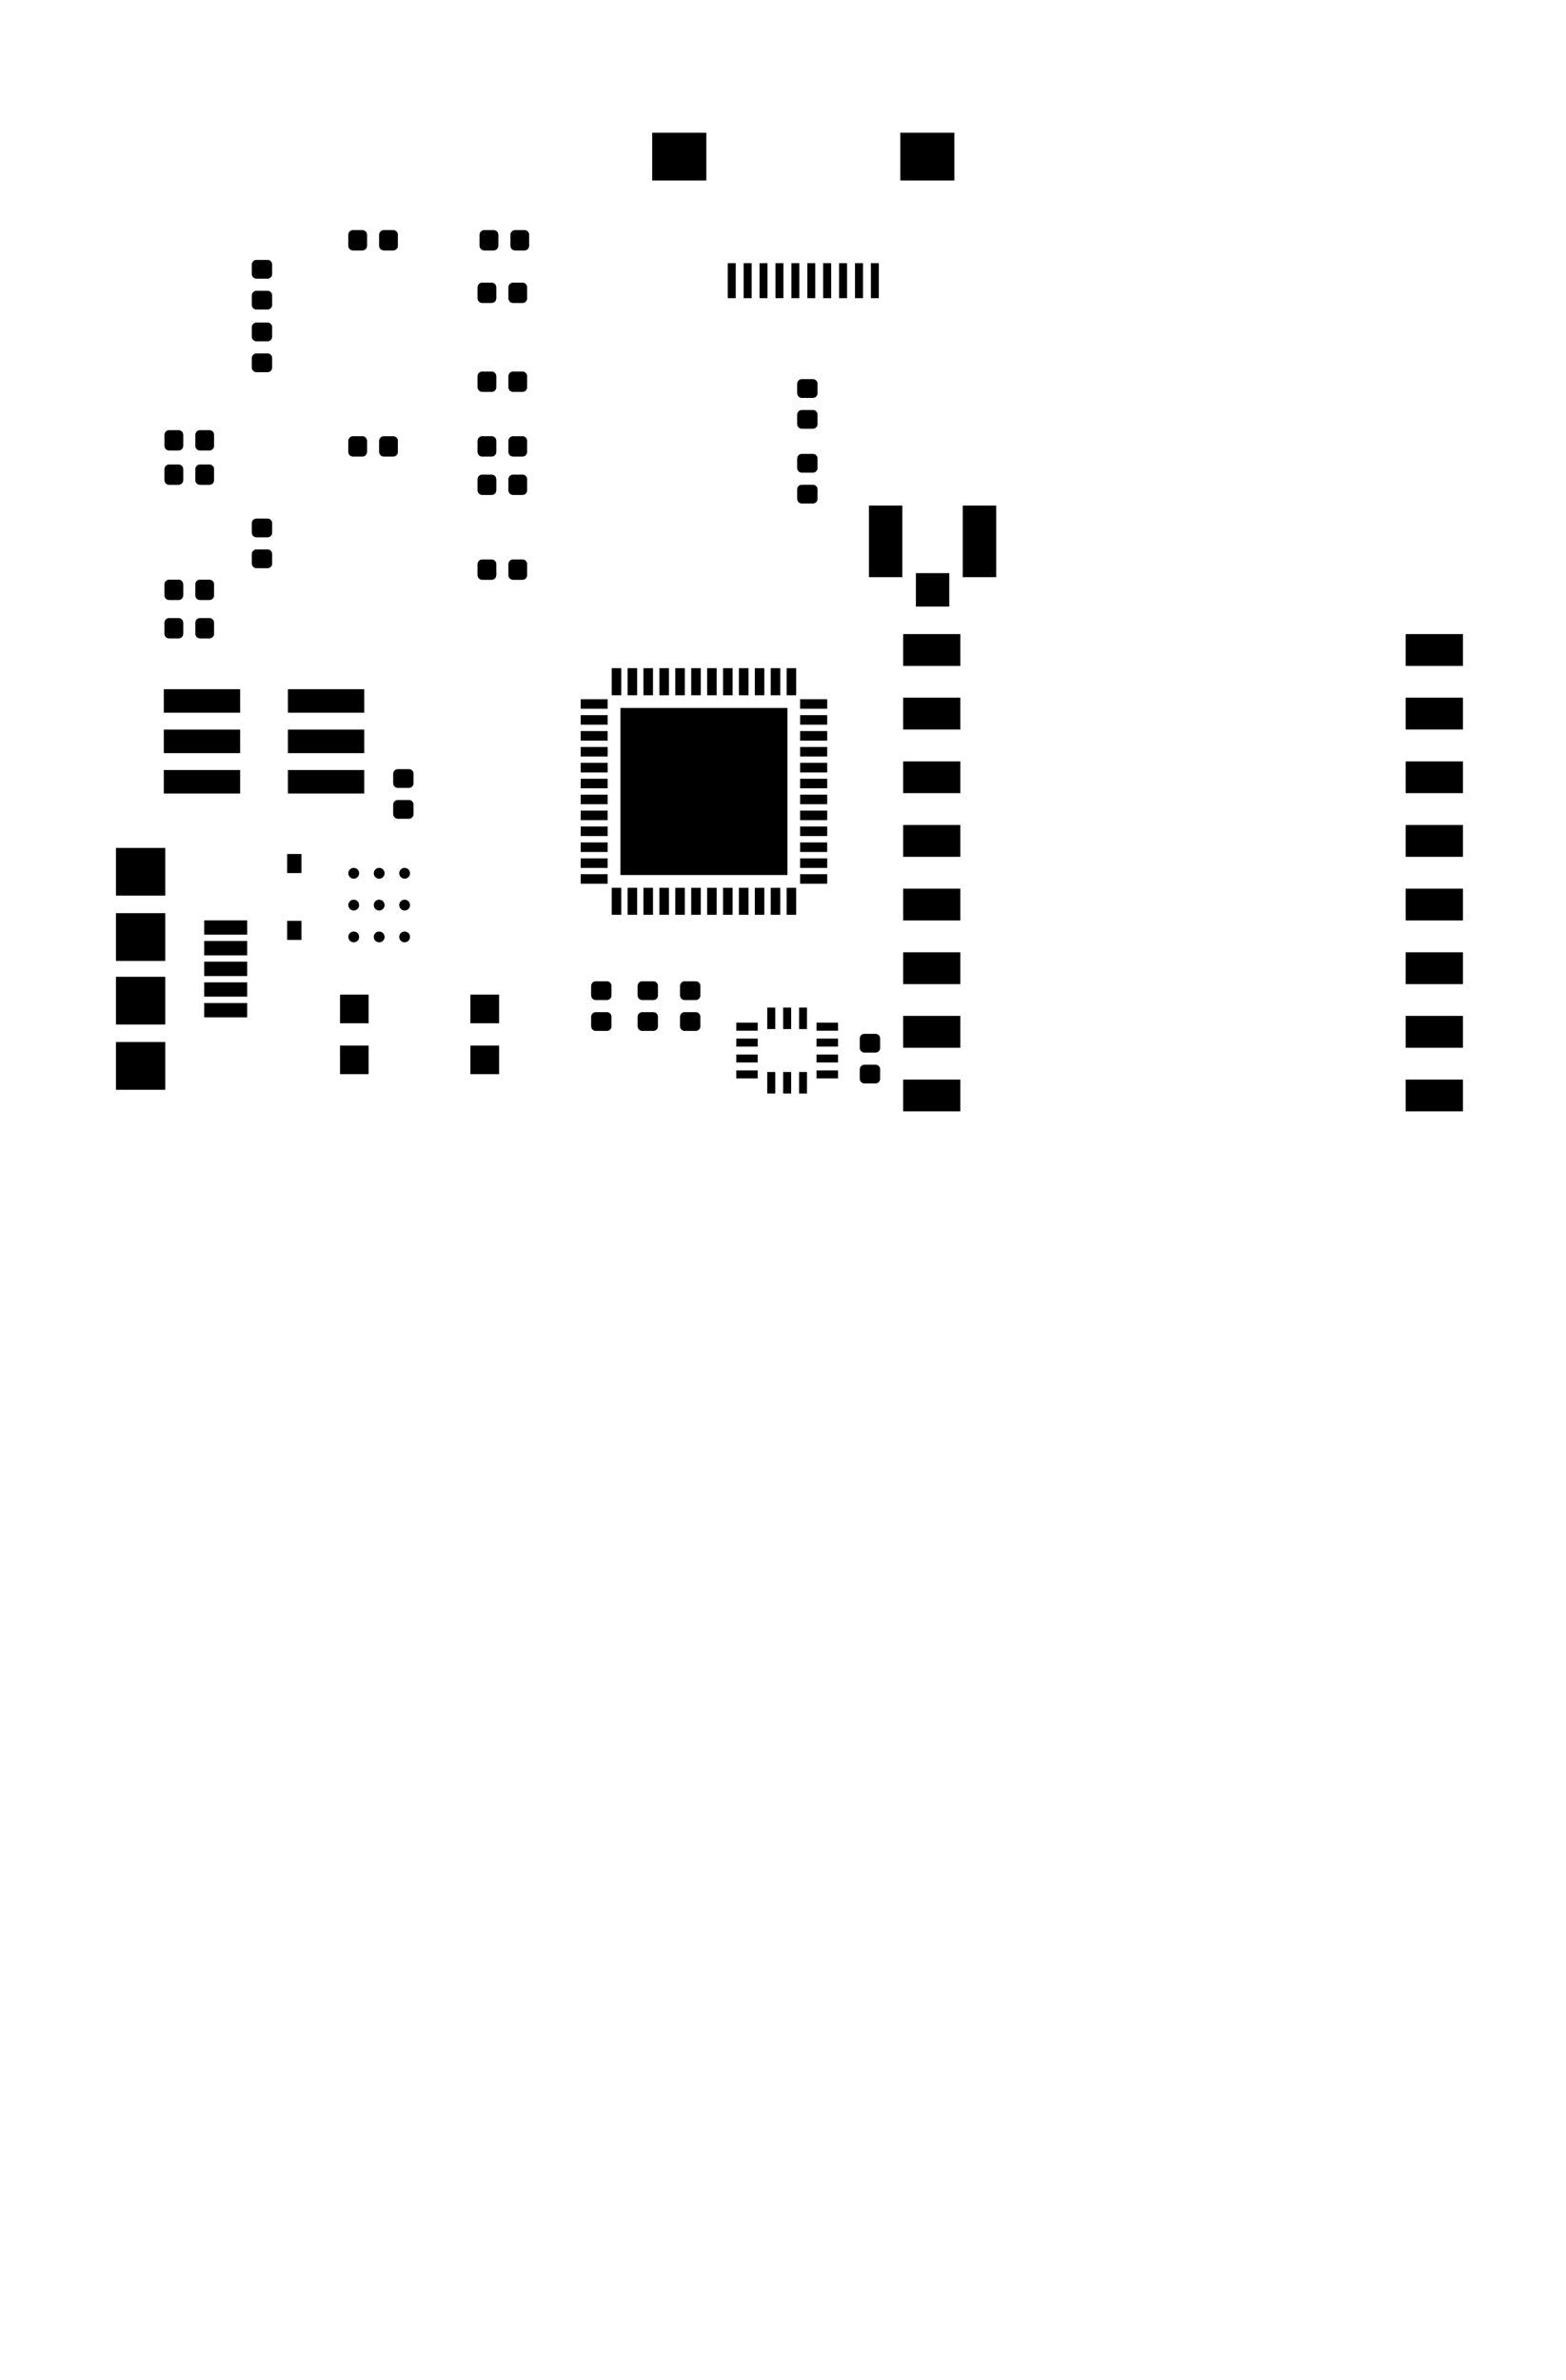 <?xml version="1.0" standalone="no"?>
 <!DOCTYPE svg PUBLIC "-//W3C//DTD SVG 1.1//EN" 
 "http://www.w3.org/Graphics/SVG/1.1/DTD/svg11.dtd"> 
<svg xmlns="http://www.w3.org/2000/svg" version="1.1" 
    width="4.923cm" height="7.48cm" viewBox="0 0 19380 29450 ">
<title>SVG Picture created as mainboard-F_Paste.svg date 2019/11/01 14:40:51 </title>
  <desc>Picture generated by PCBNEW </desc>
<g style="fill:#000000; fill-opacity:1;stroke:#000000; stroke-opacity:1;
stroke-linecap:round; stroke-linejoin:round; "
 transform="translate(0 0) scale(1 1)">
</g>
<g style="fill:#000000; fill-opacity:0.0; 
stroke:#000000; stroke-width:-0; stroke-opacity:1; 
stroke-linecap:round; stroke-linejoin:round;">
<g >
</g>
<g >
</g>
<g >
</g>
<g >
</g>
<g >
</g>
<g >
</g>
<g >
</g>
<g >
</g>
<g style="fill:#000000; fill-opacity:0.0; 
stroke:#000000; stroke-width:-0; stroke-opacity:1; 
stroke-linecap:round; stroke-linejoin:round;">
</g>
<g style="fill:#000000; fill-opacity:0.0; 
stroke:#000000; stroke-width:0; stroke-opacity:1; 
stroke-linecap:round; stroke-linejoin:round;">
</g>
<g style="fill:#000000; fill-opacity:1.0; 
stroke:#000000; stroke-width:0; stroke-opacity:1; 
stroke-linecap:round; stroke-linejoin:round;">
<path style="fill:#000000; fill-opacity:1.0; 
stroke:#000000; stroke-width:0; stroke-opacity:1; 
stroke-linecap:round; stroke-linejoin:round;fill-rule:evenodd;"
d="M 3562,9818
3562,9527
4507,9527
4507,9818
3562,9818
Z" /> 
<path style="fill:#000000; fill-opacity:1.0; 
stroke:#000000; stroke-width:0; stroke-opacity:1; 
stroke-linecap:round; stroke-linejoin:round;fill-rule:evenodd;"
d="M 2026,9818
2026,9527
2971,9527
2971,9818
2026,9818
Z" /> 
<path style="fill:#000000; fill-opacity:1.0; 
stroke:#000000; stroke-width:0; stroke-opacity:1; 
stroke-linecap:round; stroke-linejoin:round;fill-rule:evenodd;"
d="M 3562,9318
3562,9027
4507,9027
4507,9318
3562,9318
Z" /> 
<path style="fill:#000000; fill-opacity:1.0; 
stroke:#000000; stroke-width:0; stroke-opacity:1; 
stroke-linecap:round; stroke-linejoin:round;fill-rule:evenodd;"
d="M 2026,9318
2026,9027
2971,9027
2971,9318
2026,9318
Z" /> 
<path style="fill:#000000; fill-opacity:1.0; 
stroke:#000000; stroke-width:0; stroke-opacity:1; 
stroke-linecap:round; stroke-linejoin:round;fill-rule:evenodd;"
d="M 3562,8818
3562,8527
4507,8527
4507,8818
3562,8818
Z" /> 
<path style="fill:#000000; fill-opacity:1.0; 
stroke:#000000; stroke-width:0; stroke-opacity:1; 
stroke-linecap:round; stroke-linejoin:round;fill-rule:evenodd;"
d="M 2026,8818
2026,8527
2971,8527
2971,8818
2026,8818
Z" /> 
</g>
<g >
</g>
<g >
</g>
<g style="fill:#000000; fill-opacity:1.0; 
stroke:#000000; stroke-width:0; stroke-opacity:1; 
stroke-linecap:round; stroke-linejoin:round;">
<path style="fill:#000000; fill-opacity:1.0; 
stroke:#000000; stroke-width:0; stroke-opacity:1; 
stroke-linecap:round; stroke-linejoin:round;fill-rule:evenodd;"
d="M 4489,5397
4495,5398
4500,5399
4506,5401
4511,5404
4516,5407
4520,5410
4525,5414
4528,5418
4532,5423
4535,5427
4537,5433
4539,5438
4540,5443
4541,5449
4542,5455
4542,5591
4541,5596
4540,5602
4539,5607
4537,5613
4535,5618
4532,5623
4528,5627
4525,5632
4520,5636
4516,5639
4511,5642
4506,5644
4500,5646
4495,5648
4489,5648
4484,5649
4367,5649
4362,5648
4356,5648
4351,5646
4345,5644
4340,5642
4335,5639
4331,5636
4326,5632
4322,5627
4319,5623
4316,5618
4314,5613
4312,5607
4310,5602
4310,5596
4309,5591
4309,5455
4310,5449
4310,5443
4312,5438
4314,5433
4316,5427
4319,5423
4322,5418
4326,5414
4331,5410
4335,5407
4340,5404
4345,5401
4351,5399
4356,5398
4362,5397
4367,5397
4484,5397
4489,5397
Z" /> 
<path style="fill:#000000; fill-opacity:1.0; 
stroke:#000000; stroke-width:0; stroke-opacity:1; 
stroke-linecap:round; stroke-linejoin:round;fill-rule:evenodd;"
d="M 4871,5397
4877,5398
4882,5399
4888,5401
4893,5404
4898,5407
4902,5410
4906,5414
4910,5418
4914,5423
4917,5427
4919,5433
4921,5438
4922,5443
4923,5449
4923,5455
4923,5591
4923,5596
4922,5602
4921,5607
4919,5613
4917,5618
4914,5623
4910,5627
4906,5632
4902,5636
4898,5639
4893,5642
4888,5644
4882,5646
4877,5648
4871,5648
4865,5649
4749,5649
4744,5648
4738,5648
4732,5646
4727,5644
4722,5642
4717,5639
4712,5636
4708,5632
4704,5627
4701,5623
4698,5618
4696,5613
4694,5607
4692,5602
4691,5596
4691,5591
4691,5455
4691,5449
4692,5443
4694,5438
4696,5433
4698,5427
4701,5423
4704,5418
4708,5414
4712,5410
4717,5407
4722,5404
4727,5401
4732,5399
4738,5398
4744,5397
4749,5397
4865,5397
4871,5397
Z" /> 
</g>
<g >
</g>
<g style="fill:#000000; fill-opacity:1.0; 
stroke:#000000; stroke-width:0; stroke-opacity:1; 
stroke-linecap:round; stroke-linejoin:round;">
<path style="fill:#000000; fill-opacity:1.0; 
stroke:#000000; stroke-width:0; stroke-opacity:1; 
stroke-linecap:round; stroke-linejoin:round;fill-rule:evenodd;"
d="M 4489,2847
4495,2848
4500,2849
4506,2851
4511,2854
4516,2857
4520,2860
4525,2864
4528,2868
4532,2873
4535,2877
4537,2883
4539,2888
4540,2893
4541,2899
4542,2905
4542,3041
4541,3046
4540,3052
4539,3057
4537,3063
4535,3068
4532,3073
4528,3077
4525,3082
4520,3086
4516,3089
4511,3092
4506,3094
4500,3096
4495,3098
4489,3098
4484,3099
4367,3099
4362,3098
4356,3098
4351,3096
4345,3094
4340,3092
4335,3089
4331,3086
4326,3082
4322,3077
4319,3073
4316,3068
4314,3063
4312,3057
4310,3052
4310,3046
4309,3041
4309,2905
4310,2899
4310,2893
4312,2888
4314,2883
4316,2877
4319,2873
4322,2868
4326,2864
4331,2860
4335,2857
4340,2854
4345,2851
4351,2849
4356,2848
4362,2847
4367,2847
4484,2847
4489,2847
Z" /> 
<path style="fill:#000000; fill-opacity:1.0; 
stroke:#000000; stroke-width:0; stroke-opacity:1; 
stroke-linecap:round; stroke-linejoin:round;fill-rule:evenodd;"
d="M 4871,2847
4877,2848
4882,2849
4888,2851
4893,2854
4898,2857
4902,2860
4906,2864
4910,2868
4914,2873
4917,2877
4919,2883
4921,2888
4922,2893
4923,2899
4923,2905
4923,3041
4923,3046
4922,3052
4921,3057
4919,3063
4917,3068
4914,3073
4910,3077
4906,3082
4902,3086
4898,3089
4893,3092
4888,3094
4882,3096
4877,3098
4871,3098
4865,3099
4749,3099
4744,3098
4738,3098
4732,3096
4727,3094
4722,3092
4717,3089
4712,3086
4708,3082
4704,3077
4701,3073
4698,3068
4696,3063
4694,3057
4692,3052
4691,3046
4691,3041
4691,2905
4691,2899
4692,2893
4694,2888
4696,2883
4698,2877
4701,2873
4704,2868
4708,2864
4712,2860
4717,2857
4722,2854
4727,2851
4732,2849
4738,2848
4744,2847
4749,2847
4865,2847
4871,2847
Z" /> 
</g>
<g >
</g>
<g style="fill:#000000; fill-opacity:1.0; 
stroke:#000000; stroke-width:0; stroke-opacity:1; 
stroke-linecap:round; stroke-linejoin:round;">
<path style="fill:#000000; fill-opacity:1.0; 
stroke:#000000; stroke-width:0; stroke-opacity:1; 
stroke-linecap:round; stroke-linejoin:round;fill-rule:evenodd;"
d="M 3315,6416
3321,6417
3326,6418
3332,6420
3337,6422
3342,6425
3346,6429
3350,6433
3354,6437
3358,6441
3361,6446
3363,6451
3365,6457
3366,6462
3367,6468
3367,6474
3367,6590
3367,6596
3366,6601
3365,6607
3363,6612
3361,6617
3358,6622
3354,6627
3350,6631
3346,6635
3342,6638
3337,6641
3332,6644
3326,6645
3321,6647
3315,6648
3309,6648
3173,6648
3168,6648
3162,6647
3157,6645
3151,6644
3146,6641
3141,6638
3137,6635
3132,6631
3129,6627
3125,6622
3122,6617
3120,6612
3118,6607
3117,6601
3116,6596
3115,6590
3115,6474
3116,6468
3117,6462
3118,6457
3120,6451
3122,6446
3125,6441
3129,6437
3132,6433
3137,6429
3141,6425
3146,6422
3151,6420
3157,6418
3162,6417
3168,6416
3173,6416
3309,6416
3315,6416
Z" /> 
<path style="fill:#000000; fill-opacity:1.0; 
stroke:#000000; stroke-width:0; stroke-opacity:1; 
stroke-linecap:round; stroke-linejoin:round;fill-rule:evenodd;"
d="M 3315,6798
3321,6799
3326,6800
3332,6802
3337,6804
3342,6807
3346,6811
3350,6815
3354,6819
3358,6823
3361,6828
3363,6833
3365,6839
3366,6844
3367,6850
3367,6856
3367,6972
3367,6977
3366,6983
3365,6989
3363,6994
3361,6999
3358,7004
3354,7009
3350,7013
3346,7017
3342,7020
3337,7023
3332,7025
3326,7027
3321,7029
3315,7030
3309,7030
3173,7030
3168,7030
3162,7029
3157,7027
3151,7025
3146,7023
3141,7020
3137,7017
3132,7013
3129,7009
3125,7004
3122,6999
3120,6994
3118,6989
3117,6983
3116,6977
3115,6972
3115,6856
3116,6850
3117,6844
3118,6839
3120,6833
3122,6828
3125,6823
3129,6819
3132,6815
3137,6811
3141,6807
3146,6804
3151,6802
3157,6800
3162,6799
3168,6798
3173,6798
3309,6798
3315,6798
Z" /> 
</g>
<g >
</g>
<g style="fill:#000000; fill-opacity:1.0; 
stroke:#000000; stroke-width:0; stroke-opacity:1; 
stroke-linecap:round; stroke-linejoin:round;">
<path style="fill:#000000; fill-opacity:1.0; 
stroke:#000000; stroke-width:0; stroke-opacity:1; 
stroke-linecap:round; stroke-linejoin:round;fill-rule:evenodd;"
d="M 3315,3991
3321,3992
3326,3993
3332,3995
3337,3997
3342,4000
3346,4004
3350,4008
3354,4012
3358,4016
3361,4021
3363,4026
3365,4032
3366,4037
3367,4043
3367,4049
3367,4165
3367,4171
3366,4176
3365,4182
3363,4187
3361,4192
3358,4197
3354,4202
3350,4206
3346,4210
3342,4213
3337,4216
3332,4219
3326,4220
3321,4222
3315,4223
3309,4223
3173,4223
3168,4223
3162,4222
3157,4220
3151,4219
3146,4216
3141,4213
3137,4210
3132,4206
3129,4202
3125,4197
3122,4192
3120,4187
3118,4182
3117,4176
3116,4171
3115,4165
3115,4049
3116,4043
3117,4037
3118,4032
3120,4026
3122,4021
3125,4016
3129,4012
3132,4008
3137,4004
3141,4000
3146,3997
3151,3995
3157,3993
3162,3992
3168,3991
3173,3991
3309,3991
3315,3991
Z" /> 
<path style="fill:#000000; fill-opacity:1.0; 
stroke:#000000; stroke-width:0; stroke-opacity:1; 
stroke-linecap:round; stroke-linejoin:round;fill-rule:evenodd;"
d="M 3315,4373
3321,4374
3326,4375
3332,4377
3337,4379
3342,4382
3346,4386
3350,4390
3354,4394
3358,4398
3361,4403
3363,4408
3365,4414
3366,4419
3367,4425
3367,4431
3367,4547
3367,4552
3366,4558
3365,4564
3363,4569
3361,4574
3358,4579
3354,4584
3350,4588
3346,4592
3342,4595
3337,4598
3332,4600
3326,4602
3321,4604
3315,4605
3309,4605
3173,4605
3168,4605
3162,4604
3157,4602
3151,4600
3146,4598
3141,4595
3137,4592
3132,4588
3129,4584
3125,4579
3122,4574
3120,4569
3118,4564
3117,4558
3116,4552
3115,4547
3115,4431
3116,4425
3117,4419
3118,4414
3120,4408
3122,4403
3125,4398
3129,4394
3132,4390
3137,4386
3141,4382
3146,4379
3151,4377
3157,4375
3162,4374
3168,4373
3173,4373
3309,4373
3315,4373
Z" /> 
</g>
<g >
</g>
<g style="fill:#000000; fill-opacity:1.0; 
stroke:#000000; stroke-width:0; stroke-opacity:1; 
stroke-linecap:round; stroke-linejoin:round;">
<path style="fill:#000000; fill-opacity:1.0; 
stroke:#000000; stroke-width:0; stroke-opacity:1; 
stroke-linecap:round; stroke-linejoin:round;fill-rule:evenodd;"
d="M 3315,3216
3321,3217
3326,3218
3332,3220
3337,3222
3342,3225
3346,3229
3350,3233
3354,3237
3358,3241
3361,3246
3363,3251
3365,3257
3366,3262
3367,3268
3367,3274
3367,3390
3367,3396
3366,3401
3365,3407
3363,3412
3361,3417
3358,3422
3354,3427
3350,3431
3346,3435
3342,3438
3337,3441
3332,3444
3326,3445
3321,3447
3315,3448
3309,3448
3173,3448
3168,3448
3162,3447
3157,3445
3151,3444
3146,3441
3141,3438
3137,3435
3132,3431
3129,3427
3125,3422
3122,3417
3120,3412
3118,3407
3117,3401
3116,3396
3115,3390
3115,3274
3116,3268
3117,3262
3118,3257
3120,3251
3122,3246
3125,3241
3129,3237
3132,3233
3137,3229
3141,3225
3146,3222
3151,3220
3157,3218
3162,3217
3168,3216
3173,3216
3309,3216
3315,3216
Z" /> 
<path style="fill:#000000; fill-opacity:1.0; 
stroke:#000000; stroke-width:0; stroke-opacity:1; 
stroke-linecap:round; stroke-linejoin:round;fill-rule:evenodd;"
d="M 3315,3598
3321,3599
3326,3600
3332,3602
3337,3604
3342,3607
3346,3611
3350,3615
3354,3619
3358,3623
3361,3628
3363,3633
3365,3639
3366,3644
3367,3650
3367,3656
3367,3772
3367,3777
3366,3783
3365,3789
3363,3794
3361,3799
3358,3804
3354,3809
3350,3813
3346,3817
3342,3820
3337,3823
3332,3825
3326,3827
3321,3829
3315,3830
3309,3830
3173,3830
3168,3830
3162,3829
3157,3827
3151,3825
3146,3823
3141,3820
3137,3817
3132,3813
3129,3809
3125,3804
3122,3799
3120,3794
3118,3789
3117,3783
3116,3777
3115,3772
3115,3656
3116,3650
3117,3644
3118,3639
3120,3633
3122,3628
3125,3623
3129,3619
3132,3615
3137,3611
3141,3607
3146,3604
3151,3602
3157,3600
3162,3599
3168,3598
3173,3598
3309,3598
3315,3598
Z" /> 
</g>
<g >
</g>
<g >
</g>
<g style="fill:#000000; fill-opacity:1.0; 
stroke:#000000; stroke-width:0; stroke-opacity:1; 
stroke-linecap:round; stroke-linejoin:round;">
<path style="fill:#000000; fill-opacity:1.0; 
stroke:#000000; stroke-width:0; stroke-opacity:1; 
stroke-linecap:round; stroke-linejoin:round;fill-rule:evenodd;"
d="M 10065,5616
10071,5617
10076,5618
10082,5620
10087,5622
10092,5625
10096,5629
10100,5633
10104,5637
10108,5641
10111,5646
10113,5651
10115,5657
10116,5662
10117,5668
10117,5674
10117,5790
10117,5796
10116,5801
10115,5807
10113,5812
10111,5817
10108,5822
10104,5827
10100,5831
10096,5835
10092,5838
10087,5841
10082,5844
10076,5845
10071,5847
10065,5848
10059,5848
9923,5848
9918,5848
9912,5847
9907,5845
9901,5844
9896,5841
9891,5838
9887,5835
9882,5831
9879,5827
9875,5822
9872,5817
9870,5812
9868,5807
9867,5801
9866,5796
9865,5790
9865,5674
9866,5668
9867,5662
9868,5657
9870,5651
9872,5646
9875,5641
9879,5637
9882,5633
9887,5629
9891,5625
9896,5622
9901,5620
9907,5618
9912,5617
9918,5616
9923,5616
10059,5616
10065,5616
Z" /> 
<path style="fill:#000000; fill-opacity:1.0; 
stroke:#000000; stroke-width:0; stroke-opacity:1; 
stroke-linecap:round; stroke-linejoin:round;fill-rule:evenodd;"
d="M 10065,5998
10071,5999
10076,6000
10082,6002
10087,6004
10092,6007
10096,6011
10100,6015
10104,6019
10108,6023
10111,6028
10113,6033
10115,6039
10116,6044
10117,6050
10117,6056
10117,6172
10117,6177
10116,6183
10115,6189
10113,6194
10111,6199
10108,6204
10104,6209
10100,6213
10096,6217
10092,6220
10087,6223
10082,6225
10076,6227
10071,6229
10065,6230
10059,6230
9923,6230
9918,6230
9912,6229
9907,6227
9901,6225
9896,6223
9891,6220
9887,6217
9882,6213
9879,6209
9875,6204
9872,6199
9870,6194
9868,6189
9867,6183
9866,6177
9865,6172
9865,6056
9866,6050
9867,6044
9868,6039
9870,6033
9872,6028
9875,6023
9879,6019
9882,6015
9887,6011
9891,6007
9896,6004
9901,6002
9907,6000
9912,5999
9918,5998
9923,5998
10059,5998
10065,5998
Z" /> 
</g>
<g >
</g>
<g style="fill:#000000; fill-opacity:1.0; 
stroke:#000000; stroke-width:0; stroke-opacity:1; 
stroke-linecap:round; stroke-linejoin:round;">
<path style="fill:#000000; fill-opacity:1.0; 
stroke:#000000; stroke-width:0; stroke-opacity:1; 
stroke-linecap:round; stroke-linejoin:round;fill-rule:evenodd;"
d="M 10065,4691
10071,4692
10076,4693
10082,4695
10087,4697
10092,4700
10096,4704
10100,4708
10104,4712
10108,4716
10111,4721
10113,4726
10115,4732
10116,4737
10117,4743
10117,4749
10117,4865
10117,4871
10116,4876
10115,4882
10113,4887
10111,4892
10108,4897
10104,4902
10100,4906
10096,4910
10092,4913
10087,4916
10082,4919
10076,4920
10071,4922
10065,4923
10059,4923
9923,4923
9918,4923
9912,4922
9907,4920
9901,4919
9896,4916
9891,4913
9887,4910
9882,4906
9879,4902
9875,4897
9872,4892
9870,4887
9868,4882
9867,4876
9866,4871
9865,4865
9865,4749
9866,4743
9867,4737
9868,4732
9870,4726
9872,4721
9875,4716
9879,4712
9882,4708
9887,4704
9891,4700
9896,4697
9901,4695
9907,4693
9912,4692
9918,4691
9923,4691
10059,4691
10065,4691
Z" /> 
<path style="fill:#000000; fill-opacity:1.0; 
stroke:#000000; stroke-width:0; stroke-opacity:1; 
stroke-linecap:round; stroke-linejoin:round;fill-rule:evenodd;"
d="M 10065,5073
10071,5074
10076,5075
10082,5077
10087,5079
10092,5082
10096,5086
10100,5090
10104,5094
10108,5098
10111,5103
10113,5108
10115,5114
10116,5119
10117,5125
10117,5131
10117,5247
10117,5252
10116,5258
10115,5264
10113,5269
10111,5274
10108,5279
10104,5284
10100,5288
10096,5292
10092,5295
10087,5298
10082,5300
10076,5302
10071,5304
10065,5305
10059,5305
9923,5305
9918,5305
9912,5304
9907,5302
9901,5300
9896,5298
9891,5295
9887,5292
9882,5288
9879,5284
9875,5279
9872,5274
9870,5269
9868,5264
9867,5258
9866,5252
9865,5247
9865,5131
9866,5125
9867,5119
9868,5114
9870,5108
9872,5103
9875,5098
9879,5094
9882,5090
9887,5086
9891,5082
9896,5079
9901,5077
9907,5075
9912,5074
9918,5073
9923,5073
10059,5073
10065,5073
Z" /> 
</g>
<g >
</g>
<g >
</g>
<g >
</g>
<g >
</g>
<g >
</g>
<g >
</g>
<g style="fill:#000000; fill-opacity:1.0; 
stroke:#000000; stroke-width:0; stroke-opacity:1; 
stroke-linecap:round; stroke-linejoin:round;">
<path style="fill:#000000; fill-opacity:1.0; 
stroke:#000000; stroke-width:0; stroke-opacity:1; 
stroke-linecap:round; stroke-linejoin:round;fill-rule:evenodd;"
d="M 11748,7505
11335,7505
11335,7091
11748,7091
11748,7505
Z" /> 
<path style="fill:#000000; fill-opacity:1.0; 
stroke:#000000; stroke-width:0; stroke-opacity:1; 
stroke-linecap:round; stroke-linejoin:round;fill-rule:evenodd;"
d="M 11915,7141
11915,6255
12329,6255
12329,7141
11915,7141
Z" /> 
<path style="fill:#000000; fill-opacity:1.0; 
stroke:#000000; stroke-width:0; stroke-opacity:1; 
stroke-linecap:round; stroke-linejoin:round;fill-rule:evenodd;"
d="M 10754,7141
10754,6255
11167,6255
11167,7141
10754,7141
Z" /> 
</g>
<g >
</g>
<g >
</g>
<g >
</g>
<g >
</g>
<g style="fill:#000000; fill-opacity:1.0; 
stroke:#000000; stroke-width:0; stroke-opacity:1; 
stroke-linecap:round; stroke-linejoin:round;">
<path style="fill:#000000; fill-opacity:1.0; 
stroke:#000000; stroke-width:0; stroke-opacity:1; 
stroke-linecap:round; stroke-linejoin:round;fill-rule:evenodd;"
d="M 7515,12523
7521,12524
7526,12525
7532,12527
7537,12529
7542,12532
7546,12536
7550,12540
7554,12544
7558,12548
7561,12553
7563,12558
7565,12564
7566,12569
7567,12575
7567,12581
7567,12697
7567,12702
7566,12708
7565,12714
7563,12719
7561,12724
7558,12729
7554,12734
7550,12738
7546,12742
7542,12745
7537,12748
7532,12750
7526,12752
7521,12754
7515,12755
7509,12755
7373,12755
7368,12755
7362,12754
7357,12752
7351,12750
7346,12748
7341,12745
7337,12742
7332,12738
7329,12734
7325,12729
7322,12724
7320,12719
7318,12714
7317,12708
7316,12702
7315,12697
7315,12581
7316,12575
7317,12569
7318,12564
7320,12558
7322,12553
7325,12548
7329,12544
7332,12540
7337,12536
7341,12532
7346,12529
7351,12527
7357,12525
7362,12524
7368,12523
7373,12523
7509,12523
7515,12523
Z" /> 
<path style="fill:#000000; fill-opacity:1.0; 
stroke:#000000; stroke-width:0; stroke-opacity:1; 
stroke-linecap:round; stroke-linejoin:round;fill-rule:evenodd;"
d="M 7515,12141
7521,12142
7526,12143
7532,12145
7537,12147
7542,12150
7546,12154
7550,12158
7554,12162
7558,12166
7561,12171
7563,12176
7565,12182
7566,12187
7567,12193
7567,12199
7567,12315
7567,12321
7566,12326
7565,12332
7563,12337
7561,12342
7558,12347
7554,12352
7550,12356
7546,12360
7542,12363
7537,12366
7532,12369
7526,12370
7521,12372
7515,12373
7509,12373
7373,12373
7368,12373
7362,12372
7357,12370
7351,12369
7346,12366
7341,12363
7337,12360
7332,12356
7329,12352
7325,12347
7322,12342
7320,12337
7318,12332
7317,12326
7316,12321
7315,12315
7315,12199
7316,12193
7317,12187
7318,12182
7320,12176
7322,12171
7325,12166
7329,12162
7332,12158
7337,12154
7341,12150
7346,12147
7351,12145
7357,12143
7362,12142
7368,12141
7373,12141
7509,12141
7515,12141
Z" /> 
</g>
<g >
</g>
<g style="fill:#000000; fill-opacity:1.0; 
stroke:#000000; stroke-width:0; stroke-opacity:1; 
stroke-linecap:round; stroke-linejoin:round;">
<path style="fill:#000000; fill-opacity:1.0; 
stroke:#000000; stroke-width:0; stroke-opacity:1; 
stroke-linecap:round; stroke-linejoin:round;fill-rule:evenodd;"
d="M 6089,3497
6095,3498
6100,3499
6106,3501
6111,3504
6116,3507
6120,3510
6125,3514
6128,3518
6132,3523
6135,3527
6137,3533
6139,3538
6140,3543
6141,3549
6142,3555
6142,3691
6141,3696
6140,3702
6139,3707
6137,3713
6135,3718
6132,3723
6128,3727
6125,3732
6120,3736
6116,3739
6111,3742
6106,3744
6100,3746
6095,3748
6089,3748
6084,3749
5967,3749
5962,3748
5956,3748
5951,3746
5945,3744
5940,3742
5935,3739
5931,3736
5926,3732
5922,3727
5919,3723
5916,3718
5914,3713
5912,3707
5910,3702
5910,3696
5909,3691
5909,3555
5910,3549
5910,3543
5912,3538
5914,3533
5916,3527
5919,3523
5922,3518
5926,3514
5931,3510
5935,3507
5940,3504
5945,3501
5951,3499
5956,3498
5962,3497
5967,3497
6084,3497
6089,3497
Z" /> 
<path style="fill:#000000; fill-opacity:1.0; 
stroke:#000000; stroke-width:0; stroke-opacity:1; 
stroke-linecap:round; stroke-linejoin:round;fill-rule:evenodd;"
d="M 6471,3497
6477,3498
6482,3499
6488,3501
6493,3504
6498,3507
6502,3510
6506,3514
6510,3518
6514,3523
6517,3527
6519,3533
6521,3538
6522,3543
6523,3549
6523,3555
6523,3691
6523,3696
6522,3702
6521,3707
6519,3713
6517,3718
6514,3723
6510,3727
6506,3732
6502,3736
6498,3739
6493,3742
6488,3744
6482,3746
6477,3748
6471,3748
6465,3749
6349,3749
6344,3748
6338,3748
6332,3746
6327,3744
6322,3742
6317,3739
6312,3736
6308,3732
6304,3727
6301,3723
6298,3718
6296,3713
6294,3707
6292,3702
6291,3696
6291,3691
6291,3555
6291,3549
6292,3543
6294,3538
6296,3533
6298,3527
6301,3523
6304,3518
6308,3514
6312,3510
6317,3507
6322,3504
6327,3501
6332,3499
6338,3498
6344,3497
6349,3497
6465,3497
6471,3497
Z" /> 
</g>
<g >
</g>
<g >
</g>
<g >
</g>
<g style="fill:#000000; fill-opacity:1.0; 
stroke:#000000; stroke-width:0; stroke-opacity:1; 
stroke-linecap:round; stroke-linejoin:round;">
<path style="fill:#000000; fill-opacity:1.0; 
stroke:#000000; stroke-width:0; stroke-opacity:1; 
stroke-linecap:round; stroke-linejoin:round;fill-rule:evenodd;"
d="M 9902,10816
10237,10816
10237,10934
9902,10934
9902,10816
Z" /> 
<path style="fill:#000000; fill-opacity:1.0; 
stroke:#000000; stroke-width:0; stroke-opacity:1; 
stroke-linecap:round; stroke-linejoin:round;fill-rule:evenodd;"
d="M 9902,10620
10237,10620
10237,10738
9902,10738
9902,10620
Z" /> 
<path style="fill:#000000; fill-opacity:1.0; 
stroke:#000000; stroke-width:0; stroke-opacity:1; 
stroke-linecap:round; stroke-linejoin:round;fill-rule:evenodd;"
d="M 9902,10423
10237,10423
10237,10541
9902,10541
9902,10423
Z" /> 
<path style="fill:#000000; fill-opacity:1.0; 
stroke:#000000; stroke-width:0; stroke-opacity:1; 
stroke-linecap:round; stroke-linejoin:round;fill-rule:evenodd;"
d="M 9902,10226
10237,10226
10237,10344
9902,10344
9902,10226
Z" /> 
<path style="fill:#000000; fill-opacity:1.0; 
stroke:#000000; stroke-width:0; stroke-opacity:1; 
stroke-linecap:round; stroke-linejoin:round;fill-rule:evenodd;"
d="M 9902,10029
10237,10029
10237,10147
9902,10147
9902,10029
Z" /> 
<path style="fill:#000000; fill-opacity:1.0; 
stroke:#000000; stroke-width:0; stroke-opacity:1; 
stroke-linecap:round; stroke-linejoin:round;fill-rule:evenodd;"
d="M 9902,9832
10237,9832
10237,9950
9902,9950
9902,9832
Z" /> 
<path style="fill:#000000; fill-opacity:1.0; 
stroke:#000000; stroke-width:0; stroke-opacity:1; 
stroke-linecap:round; stroke-linejoin:round;fill-rule:evenodd;"
d="M 9902,9635
10237,9635
10237,9753
9902,9753
9902,9635
Z" /> 
<path style="fill:#000000; fill-opacity:1.0; 
stroke:#000000; stroke-width:0; stroke-opacity:1; 
stroke-linecap:round; stroke-linejoin:round;fill-rule:evenodd;"
d="M 9902,9438
10237,9438
10237,9557
9902,9557
9902,9438
Z" /> 
<path style="fill:#000000; fill-opacity:1.0; 
stroke:#000000; stroke-width:0; stroke-opacity:1; 
stroke-linecap:round; stroke-linejoin:round;fill-rule:evenodd;"
d="M 9902,9242
10237,9242
10237,9360
9902,9360
9902,9242
Z" /> 
<path style="fill:#000000; fill-opacity:1.0; 
stroke:#000000; stroke-width:0; stroke-opacity:1; 
stroke-linecap:round; stroke-linejoin:round;fill-rule:evenodd;"
d="M 9902,9045
10237,9045
10237,9163
9902,9163
9902,9045
Z" /> 
<path style="fill:#000000; fill-opacity:1.0; 
stroke:#000000; stroke-width:0; stroke-opacity:1; 
stroke-linecap:round; stroke-linejoin:round;fill-rule:evenodd;"
d="M 9902,8848
10237,8848
10237,8966
9902,8966
9902,8848
Z" /> 
<path style="fill:#000000; fill-opacity:1.0; 
stroke:#000000; stroke-width:0; stroke-opacity:1; 
stroke-linecap:round; stroke-linejoin:round;fill-rule:evenodd;"
d="M 9902,8651
10237,8651
10237,8769
9902,8769
9902,8651
Z" /> 
<path style="fill:#000000; fill-opacity:1.0; 
stroke:#000000; stroke-width:0; stroke-opacity:1; 
stroke-linecap:round; stroke-linejoin:round;fill-rule:evenodd;"
d="M 9853,8267
9853,8602
9735,8602
9735,8267
9853,8267
Z" /> 
<path style="fill:#000000; fill-opacity:1.0; 
stroke:#000000; stroke-width:0; stroke-opacity:1; 
stroke-linecap:round; stroke-linejoin:round;fill-rule:evenodd;"
d="M 9656,8267
9656,8602
9538,8602
9538,8267
9656,8267
Z" /> 
<path style="fill:#000000; fill-opacity:1.0; 
stroke:#000000; stroke-width:0; stroke-opacity:1; 
stroke-linecap:round; stroke-linejoin:round;fill-rule:evenodd;"
d="M 9459,8267
9459,8602
9341,8602
9341,8267
9459,8267
Z" /> 
<path style="fill:#000000; fill-opacity:1.0; 
stroke:#000000; stroke-width:0; stroke-opacity:1; 
stroke-linecap:round; stroke-linejoin:round;fill-rule:evenodd;"
d="M 9263,8267
9263,8602
9144,8602
9144,8267
9263,8267
Z" /> 
<path style="fill:#000000; fill-opacity:1.0; 
stroke:#000000; stroke-width:0; stroke-opacity:1; 
stroke-linecap:round; stroke-linejoin:round;fill-rule:evenodd;"
d="M 9066,8267
9066,8602
8948,8602
8948,8267
9066,8267
Z" /> 
<path style="fill:#000000; fill-opacity:1.0; 
stroke:#000000; stroke-width:0; stroke-opacity:1; 
stroke-linecap:round; stroke-linejoin:round;fill-rule:evenodd;"
d="M 8869,8267
8869,8602
8751,8602
8751,8267
8869,8267
Z" /> 
<path style="fill:#000000; fill-opacity:1.0; 
stroke:#000000; stroke-width:0; stroke-opacity:1; 
stroke-linecap:round; stroke-linejoin:round;fill-rule:evenodd;"
d="M 8672,8267
8672,8602
8554,8602
8554,8267
8672,8267
Z" /> 
<path style="fill:#000000; fill-opacity:1.0; 
stroke:#000000; stroke-width:0; stroke-opacity:1; 
stroke-linecap:round; stroke-linejoin:round;fill-rule:evenodd;"
d="M 8475,8267
8475,8602
8357,8602
8357,8267
8475,8267
Z" /> 
<path style="fill:#000000; fill-opacity:1.0; 
stroke:#000000; stroke-width:0; stroke-opacity:1; 
stroke-linecap:round; stroke-linejoin:round;fill-rule:evenodd;"
d="M 8278,8267
8278,8602
8160,8602
8160,8267
8278,8267
Z" /> 
<path style="fill:#000000; fill-opacity:1.0; 
stroke:#000000; stroke-width:0; stroke-opacity:1; 
stroke-linecap:round; stroke-linejoin:round;fill-rule:evenodd;"
d="M 8081,8267
8081,8602
7963,8602
7963,8267
8081,8267
Z" /> 
<path style="fill:#000000; fill-opacity:1.0; 
stroke:#000000; stroke-width:0; stroke-opacity:1; 
stroke-linecap:round; stroke-linejoin:round;fill-rule:evenodd;"
d="M 7885,8267
7885,8602
7767,8602
7767,8267
7885,8267
Z" /> 
<path style="fill:#000000; fill-opacity:1.0; 
stroke:#000000; stroke-width:0; stroke-opacity:1; 
stroke-linecap:round; stroke-linejoin:round;fill-rule:evenodd;"
d="M 7688,8267
7688,8602
7570,8602
7570,8267
7688,8267
Z" /> 
<path style="fill:#000000; fill-opacity:1.0; 
stroke:#000000; stroke-width:0; stroke-opacity:1; 
stroke-linecap:round; stroke-linejoin:round;fill-rule:evenodd;"
d="M 7186,8651
7520,8651
7520,8769
7186,8769
7186,8651
Z" /> 
<path style="fill:#000000; fill-opacity:1.0; 
stroke:#000000; stroke-width:0; stroke-opacity:1; 
stroke-linecap:round; stroke-linejoin:round;fill-rule:evenodd;"
d="M 7186,8848
7520,8848
7520,8966
7186,8966
7186,8848
Z" /> 
<path style="fill:#000000; fill-opacity:1.0; 
stroke:#000000; stroke-width:0; stroke-opacity:1; 
stroke-linecap:round; stroke-linejoin:round;fill-rule:evenodd;"
d="M 7186,9045
7520,9045
7520,9163
7186,9163
7186,9045
Z" /> 
<path style="fill:#000000; fill-opacity:1.0; 
stroke:#000000; stroke-width:0; stroke-opacity:1; 
stroke-linecap:round; stroke-linejoin:round;fill-rule:evenodd;"
d="M 7186,9242
7520,9242
7520,9360
7186,9360
7186,9242
Z" /> 
<path style="fill:#000000; fill-opacity:1.0; 
stroke:#000000; stroke-width:0; stroke-opacity:1; 
stroke-linecap:round; stroke-linejoin:round;fill-rule:evenodd;"
d="M 7186,9438
7520,9438
7520,9557
7186,9557
7186,9438
Z" /> 
<path style="fill:#000000; fill-opacity:1.0; 
stroke:#000000; stroke-width:0; stroke-opacity:1; 
stroke-linecap:round; stroke-linejoin:round;fill-rule:evenodd;"
d="M 7186,9635
7520,9635
7520,9753
7186,9753
7186,9635
Z" /> 
<path style="fill:#000000; fill-opacity:1.0; 
stroke:#000000; stroke-width:0; stroke-opacity:1; 
stroke-linecap:round; stroke-linejoin:round;fill-rule:evenodd;"
d="M 7186,9832
7520,9832
7520,9950
7186,9950
7186,9832
Z" /> 
<path style="fill:#000000; fill-opacity:1.0; 
stroke:#000000; stroke-width:0; stroke-opacity:1; 
stroke-linecap:round; stroke-linejoin:round;fill-rule:evenodd;"
d="M 7186,10029
7520,10029
7520,10147
7186,10147
7186,10029
Z" /> 
<path style="fill:#000000; fill-opacity:1.0; 
stroke:#000000; stroke-width:0; stroke-opacity:1; 
stroke-linecap:round; stroke-linejoin:round;fill-rule:evenodd;"
d="M 7186,10226
7520,10226
7520,10344
7186,10344
7186,10226
Z" /> 
<path style="fill:#000000; fill-opacity:1.0; 
stroke:#000000; stroke-width:0; stroke-opacity:1; 
stroke-linecap:round; stroke-linejoin:round;fill-rule:evenodd;"
d="M 7186,10423
7520,10423
7520,10541
7186,10541
7186,10423
Z" /> 
<path style="fill:#000000; fill-opacity:1.0; 
stroke:#000000; stroke-width:0; stroke-opacity:1; 
stroke-linecap:round; stroke-linejoin:round;fill-rule:evenodd;"
d="M 7186,10620
7520,10620
7520,10738
7186,10738
7186,10620
Z" /> 
<path style="fill:#000000; fill-opacity:1.0; 
stroke:#000000; stroke-width:0; stroke-opacity:1; 
stroke-linecap:round; stroke-linejoin:round;fill-rule:evenodd;"
d="M 7186,10816
7520,10816
7520,10934
7186,10934
7186,10816
Z" /> 
<path style="fill:#000000; fill-opacity:1.0; 
stroke:#000000; stroke-width:0; stroke-opacity:1; 
stroke-linecap:round; stroke-linejoin:round;fill-rule:evenodd;"
d="M 7688,10984
7688,11318
7570,11318
7570,10984
7688,10984
Z" /> 
<path style="fill:#000000; fill-opacity:1.0; 
stroke:#000000; stroke-width:0; stroke-opacity:1; 
stroke-linecap:round; stroke-linejoin:round;fill-rule:evenodd;"
d="M 7885,10984
7885,11318
7767,11318
7767,10984
7885,10984
Z" /> 
<path style="fill:#000000; fill-opacity:1.0; 
stroke:#000000; stroke-width:0; stroke-opacity:1; 
stroke-linecap:round; stroke-linejoin:round;fill-rule:evenodd;"
d="M 8081,10984
8081,11318
7963,11318
7963,10984
8081,10984
Z" /> 
<path style="fill:#000000; fill-opacity:1.0; 
stroke:#000000; stroke-width:0; stroke-opacity:1; 
stroke-linecap:round; stroke-linejoin:round;fill-rule:evenodd;"
d="M 8278,10984
8278,11318
8160,11318
8160,10984
8278,10984
Z" /> 
<path style="fill:#000000; fill-opacity:1.0; 
stroke:#000000; stroke-width:0; stroke-opacity:1; 
stroke-linecap:round; stroke-linejoin:round;fill-rule:evenodd;"
d="M 8475,10984
8475,11318
8357,11318
8357,10984
8475,10984
Z" /> 
<path style="fill:#000000; fill-opacity:1.0; 
stroke:#000000; stroke-width:0; stroke-opacity:1; 
stroke-linecap:round; stroke-linejoin:round;fill-rule:evenodd;"
d="M 8672,10984
8672,11318
8554,11318
8554,10984
8672,10984
Z" /> 
<path style="fill:#000000; fill-opacity:1.0; 
stroke:#000000; stroke-width:0; stroke-opacity:1; 
stroke-linecap:round; stroke-linejoin:round;fill-rule:evenodd;"
d="M 8869,10984
8869,11318
8751,11318
8751,10984
8869,10984
Z" /> 
<path style="fill:#000000; fill-opacity:1.0; 
stroke:#000000; stroke-width:0; stroke-opacity:1; 
stroke-linecap:round; stroke-linejoin:round;fill-rule:evenodd;"
d="M 9066,10984
9066,11318
8948,11318
8948,10984
9066,10984
Z" /> 
<path style="fill:#000000; fill-opacity:1.0; 
stroke:#000000; stroke-width:0; stroke-opacity:1; 
stroke-linecap:round; stroke-linejoin:round;fill-rule:evenodd;"
d="M 9263,10984
9263,11318
9144,11318
9144,10984
9263,10984
Z" /> 
<path style="fill:#000000; fill-opacity:1.0; 
stroke:#000000; stroke-width:0; stroke-opacity:1; 
stroke-linecap:round; stroke-linejoin:round;fill-rule:evenodd;"
d="M 9459,10984
9459,11318
9341,11318
9341,10984
9459,10984
Z" /> 
<path style="fill:#000000; fill-opacity:1.0; 
stroke:#000000; stroke-width:0; stroke-opacity:1; 
stroke-linecap:round; stroke-linejoin:round;fill-rule:evenodd;"
d="M 9656,10984
9656,11318
9538,11318
9538,10984
9656,10984
Z" /> 
<path style="fill:#000000; fill-opacity:1.0; 
stroke:#000000; stroke-width:0; stroke-opacity:1; 
stroke-linecap:round; stroke-linejoin:round;fill-rule:evenodd;"
d="M 9853,10984
9853,11318
9735,11318
9735,10984
9853,10984
Z" /> 
<path style="fill:#000000; fill-opacity:1.0; 
stroke:#000000; stroke-width:0; stroke-opacity:1; 
stroke-linecap:round; stroke-linejoin:round;fill-rule:evenodd;"
d="M 9745,8759
9745,10826
7678,10826
7678,8759
9745,8759
Z" /> 
</g>
<g >
</g>
<g >
</g>
<g style="fill:#000000; fill-opacity:1.0; 
stroke:#000000; stroke-width:0; stroke-opacity:1; 
stroke-linecap:round; stroke-linejoin:round;">
<path style="fill:#000000; fill-opacity:1.0; 
stroke:#000000; stroke-width:0; stroke-opacity:1; 
stroke-linecap:round; stroke-linejoin:round;fill-rule:evenodd;"
d="M 18106,13357
18106,13750
17397,13750
17397,13357
18106,13357
Z" /> 
<path style="fill:#000000; fill-opacity:1.0; 
stroke:#000000; stroke-width:0; stroke-opacity:1; 
stroke-linecap:round; stroke-linejoin:round;fill-rule:evenodd;"
d="M 18106,12569
18106,12963
17397,12963
17397,12569
18106,12569
Z" /> 
<path style="fill:#000000; fill-opacity:1.0; 
stroke:#000000; stroke-width:0; stroke-opacity:1; 
stroke-linecap:round; stroke-linejoin:round;fill-rule:evenodd;"
d="M 18106,11782
18106,12176
17397,12176
17397,11782
18106,11782
Z" /> 
<path style="fill:#000000; fill-opacity:1.0; 
stroke:#000000; stroke-width:0; stroke-opacity:1; 
stroke-linecap:round; stroke-linejoin:round;fill-rule:evenodd;"
d="M 18106,10995
18106,11388
17397,11388
17397,10995
18106,10995
Z" /> 
<path style="fill:#000000; fill-opacity:1.0; 
stroke:#000000; stroke-width:0; stroke-opacity:1; 
stroke-linecap:round; stroke-linejoin:round;fill-rule:evenodd;"
d="M 18106,10207
18106,10601
17397,10601
17397,10207
18106,10207
Z" /> 
<path style="fill:#000000; fill-opacity:1.0; 
stroke:#000000; stroke-width:0; stroke-opacity:1; 
stroke-linecap:round; stroke-linejoin:round;fill-rule:evenodd;"
d="M 18106,9420
18106,9813
17397,9813
17397,9420
18106,9420
Z" /> 
<path style="fill:#000000; fill-opacity:1.0; 
stroke:#000000; stroke-width:0; stroke-opacity:1; 
stroke-linecap:round; stroke-linejoin:round;fill-rule:evenodd;"
d="M 18106,8632
18106,9026
17397,9026
17397,8632
18106,8632
Z" /> 
<path style="fill:#000000; fill-opacity:1.0; 
stroke:#000000; stroke-width:0; stroke-opacity:1; 
stroke-linecap:round; stroke-linejoin:round;fill-rule:evenodd;"
d="M 18106,7845
18106,8239
17397,8239
17397,7845
18106,7845
Z" /> 
<path style="fill:#000000; fill-opacity:1.0; 
stroke:#000000; stroke-width:0; stroke-opacity:1; 
stroke-linecap:round; stroke-linejoin:round;fill-rule:evenodd;"
d="M 11885,7845
11885,8239
11177,8239
11177,7845
11885,7845
Z" /> 
<path style="fill:#000000; fill-opacity:1.0; 
stroke:#000000; stroke-width:0; stroke-opacity:1; 
stroke-linecap:round; stroke-linejoin:round;fill-rule:evenodd;"
d="M 11885,8632
11885,9026
11177,9026
11177,8632
11885,8632
Z" /> 
<path style="fill:#000000; fill-opacity:1.0; 
stroke:#000000; stroke-width:0; stroke-opacity:1; 
stroke-linecap:round; stroke-linejoin:round;fill-rule:evenodd;"
d="M 11885,9420
11885,9813
11177,9813
11177,9420
11885,9420
Z" /> 
<path style="fill:#000000; fill-opacity:1.0; 
stroke:#000000; stroke-width:0; stroke-opacity:1; 
stroke-linecap:round; stroke-linejoin:round;fill-rule:evenodd;"
d="M 11885,10207
11885,10601
11177,10601
11177,10207
11885,10207
Z" /> 
<path style="fill:#000000; fill-opacity:1.0; 
stroke:#000000; stroke-width:0; stroke-opacity:1; 
stroke-linecap:round; stroke-linejoin:round;fill-rule:evenodd;"
d="M 11885,10995
11885,11388
11177,11388
11177,10995
11885,10995
Z" /> 
<path style="fill:#000000; fill-opacity:1.0; 
stroke:#000000; stroke-width:0; stroke-opacity:1; 
stroke-linecap:round; stroke-linejoin:round;fill-rule:evenodd;"
d="M 11885,11782
11885,12176
11177,12176
11177,11782
11885,11782
Z" /> 
<path style="fill:#000000; fill-opacity:1.0; 
stroke:#000000; stroke-width:0; stroke-opacity:1; 
stroke-linecap:round; stroke-linejoin:round;fill-rule:evenodd;"
d="M 11885,12569
11885,12963
11177,12963
11177,12569
11885,12569
Z" /> 
<path style="fill:#000000; fill-opacity:1.0; 
stroke:#000000; stroke-width:0; stroke-opacity:1; 
stroke-linecap:round; stroke-linejoin:round;fill-rule:evenodd;"
d="M 11885,13357
11885,13750
11177,13750
11177,13357
11885,13357
Z" /> 
</g>
<g >
</g>
<g style="fill:#000000; fill-opacity:1.0; 
stroke:#000000; stroke-width:0; stroke-opacity:1; 
stroke-linecap:round; stroke-linejoin:round;">
<path style="fill:#000000; fill-opacity:1.0; 
stroke:#000000; stroke-width:0; stroke-opacity:1; 
stroke-linecap:round; stroke-linejoin:round;fill-rule:evenodd;"
d="M 9594,12466
9594,12732
9495,12732
9495,12466
9594,12466
Z" /> 
<path style="fill:#000000; fill-opacity:1.0; 
stroke:#000000; stroke-width:0; stroke-opacity:1; 
stroke-linecap:round; stroke-linejoin:round;fill-rule:evenodd;"
d="M 9791,12466
9791,12732
9692,12732
9692,12466
9791,12466
Z" /> 
<path style="fill:#000000; fill-opacity:1.0; 
stroke:#000000; stroke-width:0; stroke-opacity:1; 
stroke-linecap:round; stroke-linejoin:round;fill-rule:evenodd;"
d="M 9987,12466
9987,12732
9889,12732
9889,12466
9987,12466
Z" /> 
<path style="fill:#000000; fill-opacity:1.0; 
stroke:#000000; stroke-width:0; stroke-opacity:1; 
stroke-linecap:round; stroke-linejoin:round;fill-rule:evenodd;"
d="M 10105,12653
10371,12653
10371,12752
10105,12752
10105,12653
Z" /> 
<path style="fill:#000000; fill-opacity:1.0; 
stroke:#000000; stroke-width:0; stroke-opacity:1; 
stroke-linecap:round; stroke-linejoin:round;fill-rule:evenodd;"
d="M 10105,12850
10371,12850
10371,12949
10105,12949
10105,12850
Z" /> 
<path style="fill:#000000; fill-opacity:1.0; 
stroke:#000000; stroke-width:0; stroke-opacity:1; 
stroke-linecap:round; stroke-linejoin:round;fill-rule:evenodd;"
d="M 10105,13047
10371,13047
10371,13145
10105,13145
10105,13047
Z" /> 
<path style="fill:#000000; fill-opacity:1.0; 
stroke:#000000; stroke-width:0; stroke-opacity:1; 
stroke-linecap:round; stroke-linejoin:round;fill-rule:evenodd;"
d="M 10105,13244
10371,13244
10371,13342
10105,13342
10105,13244
Z" /> 
<path style="fill:#000000; fill-opacity:1.0; 
stroke:#000000; stroke-width:0; stroke-opacity:1; 
stroke-linecap:round; stroke-linejoin:round;fill-rule:evenodd;"
d="M 9987,13263
9987,13529
9889,13529
9889,13263
9987,13263
Z" /> 
<path style="fill:#000000; fill-opacity:1.0; 
stroke:#000000; stroke-width:0; stroke-opacity:1; 
stroke-linecap:round; stroke-linejoin:round;fill-rule:evenodd;"
d="M 9791,13263
9791,13529
9692,13529
9692,13263
9791,13263
Z" /> 
<path style="fill:#000000; fill-opacity:1.0; 
stroke:#000000; stroke-width:0; stroke-opacity:1; 
stroke-linecap:round; stroke-linejoin:round;fill-rule:evenodd;"
d="M 9594,13263
9594,13529
9495,13529
9495,13263
9594,13263
Z" /> 
<path style="fill:#000000; fill-opacity:1.0; 
stroke:#000000; stroke-width:0; stroke-opacity:1; 
stroke-linecap:round; stroke-linejoin:round;fill-rule:evenodd;"
d="M 9112,13244
9377,13244
9377,13342
9112,13342
9112,13244
Z" /> 
<path style="fill:#000000; fill-opacity:1.0; 
stroke:#000000; stroke-width:0; stroke-opacity:1; 
stroke-linecap:round; stroke-linejoin:round;fill-rule:evenodd;"
d="M 9112,13047
9377,13047
9377,13145
9112,13145
9112,13047
Z" /> 
<path style="fill:#000000; fill-opacity:1.0; 
stroke:#000000; stroke-width:0; stroke-opacity:1; 
stroke-linecap:round; stroke-linejoin:round;fill-rule:evenodd;"
d="M 9112,12850
9377,12850
9377,12949
9112,12949
9112,12850
Z" /> 
<path style="fill:#000000; fill-opacity:1.0; 
stroke:#000000; stroke-width:0; stroke-opacity:1; 
stroke-linecap:round; stroke-linejoin:round;fill-rule:evenodd;"
d="M 9112,12653
9377,12653
9377,12752
9112,12752
9112,12653
Z" /> 
</g>
<g >
</g>
<g >
</g>
<g >
</g>
<g style="fill:#000000; fill-opacity:1.0; 
stroke:#000000; stroke-width:0; stroke-opacity:1; 
stroke-linecap:round; stroke-linejoin:round;">
<path style="fill:#000000; fill-opacity:1.0; 
stroke:#000000; stroke-width:0; stroke-opacity:1; 
stroke-linecap:round; stroke-linejoin:round;fill-rule:evenodd;"
d="M 2214,5322
2220,5323
2225,5324
2231,5326
2236,5329
2241,5332
2245,5335
2250,5339
2253,5343
2257,5348
2260,5352
2262,5358
2264,5363
2265,5368
2266,5374
2267,5380
2267,5516
2266,5521
2265,5527
2264,5532
2262,5538
2260,5543
2257,5548
2253,5552
2250,5557
2245,5561
2241,5564
2236,5567
2231,5569
2225,5571
2220,5573
2214,5573
2209,5574
2092,5574
2087,5573
2081,5573
2076,5571
2070,5569
2065,5567
2060,5564
2056,5561
2051,5557
2047,5552
2044,5548
2041,5543
2039,5538
2037,5532
2035,5527
2035,5521
2034,5516
2034,5380
2035,5374
2035,5368
2037,5363
2039,5358
2041,5352
2044,5348
2047,5343
2051,5339
2056,5335
2060,5332
2065,5329
2070,5326
2076,5324
2081,5323
2087,5322
2092,5322
2209,5322
2214,5322
Z" /> 
<path style="fill:#000000; fill-opacity:1.0; 
stroke:#000000; stroke-width:0; stroke-opacity:1; 
stroke-linecap:round; stroke-linejoin:round;fill-rule:evenodd;"
d="M 2596,5322
2602,5323
2607,5324
2613,5326
2618,5329
2623,5332
2627,5335
2631,5339
2635,5343
2639,5348
2642,5352
2644,5358
2646,5363
2647,5368
2648,5374
2648,5380
2648,5516
2648,5521
2647,5527
2646,5532
2644,5538
2642,5543
2639,5548
2635,5552
2631,5557
2627,5561
2623,5564
2618,5567
2613,5569
2607,5571
2602,5573
2596,5573
2590,5574
2474,5574
2469,5573
2463,5573
2457,5571
2452,5569
2447,5567
2442,5564
2437,5561
2433,5557
2429,5552
2426,5548
2423,5543
2421,5538
2419,5532
2417,5527
2416,5521
2416,5516
2416,5380
2416,5374
2417,5368
2419,5363
2421,5358
2423,5352
2426,5348
2429,5343
2433,5339
2437,5335
2442,5332
2447,5329
2452,5326
2457,5324
2463,5323
2469,5322
2474,5322
2590,5322
2596,5322
Z" /> 
</g>
<g >
</g>
<g >
</g>
<g style="fill:#000000; fill-opacity:1.0; 
stroke:#000000; stroke-width:0; stroke-opacity:1; 
stroke-linecap:round; stroke-linejoin:round;">
<path style="fill:#000000; fill-opacity:1.0; 
stroke:#000000; stroke-width:0; stroke-opacity:1; 
stroke-linecap:round; stroke-linejoin:round;fill-rule:evenodd;"
d="M 10840,12791
10846,12792
10851,12793
10857,12795
10862,12797
10867,12800
10871,12804
10875,12808
10879,12812
10883,12816
10886,12821
10888,12826
10890,12832
10891,12837
10892,12843
10892,12849
10892,12965
10892,12971
10891,12976
10890,12982
10888,12987
10886,12992
10883,12997
10879,13002
10875,13006
10871,13010
10867,13013
10862,13016
10857,13019
10851,13020
10846,13022
10840,13023
10834,13023
10698,13023
10693,13023
10687,13022
10682,13020
10676,13019
10671,13016
10666,13013
10662,13010
10657,13006
10654,13002
10650,12997
10647,12992
10645,12987
10643,12982
10642,12976
10641,12971
10640,12965
10640,12849
10641,12843
10642,12837
10643,12832
10645,12826
10647,12821
10650,12816
10654,12812
10657,12808
10662,12804
10666,12800
10671,12797
10676,12795
10682,12793
10687,12792
10693,12791
10698,12791
10834,12791
10840,12791
Z" /> 
<path style="fill:#000000; fill-opacity:1.0; 
stroke:#000000; stroke-width:0; stroke-opacity:1; 
stroke-linecap:round; stroke-linejoin:round;fill-rule:evenodd;"
d="M 10840,13173
10846,13174
10851,13175
10857,13177
10862,13179
10867,13182
10871,13186
10875,13190
10879,13194
10883,13198
10886,13203
10888,13208
10890,13214
10891,13219
10892,13225
10892,13231
10892,13347
10892,13352
10891,13358
10890,13364
10888,13369
10886,13374
10883,13379
10879,13384
10875,13388
10871,13392
10867,13395
10862,13398
10857,13400
10851,13402
10846,13404
10840,13405
10834,13405
10698,13405
10693,13405
10687,13404
10682,13402
10676,13400
10671,13398
10666,13395
10662,13392
10657,13388
10654,13384
10650,13379
10647,13374
10645,13369
10643,13364
10642,13358
10641,13352
10640,13347
10640,13231
10641,13225
10642,13219
10643,13214
10645,13208
10647,13203
10650,13198
10654,13194
10657,13190
10662,13186
10666,13182
10671,13179
10676,13177
10682,13175
10687,13174
10693,13173
10698,13173
10834,13173
10840,13173
Z" /> 
</g>
<g >
</g>
<g style="fill:#000000; fill-opacity:1.0; 
stroke:#000000; stroke-width:0; stroke-opacity:1; 
stroke-linecap:round; stroke-linejoin:round;">
<path style="fill:#000000; fill-opacity:1.0; 
stroke:#000000; stroke-width:0; stroke-opacity:1; 
stroke-linecap:round; stroke-linejoin:round;fill-rule:evenodd;"
d="M 8615,12141
8621,12142
8626,12143
8632,12145
8637,12147
8642,12150
8646,12154
8650,12158
8654,12162
8658,12166
8661,12171
8663,12176
8665,12182
8666,12187
8667,12193
8667,12199
8667,12315
8667,12321
8666,12326
8665,12332
8663,12337
8661,12342
8658,12347
8654,12352
8650,12356
8646,12360
8642,12363
8637,12366
8632,12369
8626,12370
8621,12372
8615,12373
8609,12373
8473,12373
8468,12373
8462,12372
8457,12370
8451,12369
8446,12366
8441,12363
8437,12360
8432,12356
8429,12352
8425,12347
8422,12342
8420,12337
8418,12332
8417,12326
8416,12321
8415,12315
8415,12199
8416,12193
8417,12187
8418,12182
8420,12176
8422,12171
8425,12166
8429,12162
8432,12158
8437,12154
8441,12150
8446,12147
8451,12145
8457,12143
8462,12142
8468,12141
8473,12141
8609,12141
8615,12141
Z" /> 
<path style="fill:#000000; fill-opacity:1.0; 
stroke:#000000; stroke-width:0; stroke-opacity:1; 
stroke-linecap:round; stroke-linejoin:round;fill-rule:evenodd;"
d="M 8615,12523
8621,12524
8626,12525
8632,12527
8637,12529
8642,12532
8646,12536
8650,12540
8654,12544
8658,12548
8661,12553
8663,12558
8665,12564
8666,12569
8667,12575
8667,12581
8667,12697
8667,12702
8666,12708
8665,12714
8663,12719
8661,12724
8658,12729
8654,12734
8650,12738
8646,12742
8642,12745
8637,12748
8632,12750
8626,12752
8621,12754
8615,12755
8609,12755
8473,12755
8468,12755
8462,12754
8457,12752
8451,12750
8446,12748
8441,12745
8437,12742
8432,12738
8429,12734
8425,12729
8422,12724
8420,12719
8418,12714
8417,12708
8416,12702
8415,12697
8415,12581
8416,12575
8417,12569
8418,12564
8420,12558
8422,12553
8425,12548
8429,12544
8432,12540
8437,12536
8441,12532
8446,12529
8451,12527
8457,12525
8462,12524
8468,12523
8473,12523
8609,12523
8615,12523
Z" /> 
</g>
<g >
</g>
<g style="fill:#000000; fill-opacity:1.0; 
stroke:#000000; stroke-width:0; stroke-opacity:1; 
stroke-linecap:round; stroke-linejoin:round;">
<path style="fill:#000000; fill-opacity:1.0; 
stroke:#000000; stroke-width:0; stroke-opacity:1; 
stroke-linecap:round; stroke-linejoin:round;fill-rule:evenodd;"
d="M 10876,3256
10876,3689
10778,3689
10778,3256
10876,3256
Z" /> 
<path style="fill:#000000; fill-opacity:1.0; 
stroke:#000000; stroke-width:0; stroke-opacity:1; 
stroke-linecap:round; stroke-linejoin:round;fill-rule:evenodd;"
d="M 10680,3256
10680,3689
10581,3689
10581,3256
10680,3256
Z" /> 
<path style="fill:#000000; fill-opacity:1.0; 
stroke:#000000; stroke-width:0; stroke-opacity:1; 
stroke-linecap:round; stroke-linejoin:round;fill-rule:evenodd;"
d="M 10483,3256
10483,3689
10384,3689
10384,3256
10483,3256
Z" /> 
<path style="fill:#000000; fill-opacity:1.0; 
stroke:#000000; stroke-width:0; stroke-opacity:1; 
stroke-linecap:round; stroke-linejoin:round;fill-rule:evenodd;"
d="M 10286,3256
10286,3689
10187,3689
10187,3256
10286,3256
Z" /> 
<path style="fill:#000000; fill-opacity:1.0; 
stroke:#000000; stroke-width:0; stroke-opacity:1; 
stroke-linecap:round; stroke-linejoin:round;fill-rule:evenodd;"
d="M 10089,3256
10089,3689
9991,3689
9991,3256
10089,3256
Z" /> 
<path style="fill:#000000; fill-opacity:1.0; 
stroke:#000000; stroke-width:0; stroke-opacity:1; 
stroke-linecap:round; stroke-linejoin:round;fill-rule:evenodd;"
d="M 9892,3256
9892,3689
9794,3689
9794,3256
9892,3256
Z" /> 
<path style="fill:#000000; fill-opacity:1.0; 
stroke:#000000; stroke-width:0; stroke-opacity:1; 
stroke-linecap:round; stroke-linejoin:round;fill-rule:evenodd;"
d="M 9695,3256
9695,3689
9597,3689
9597,3256
9695,3256
Z" /> 
<path style="fill:#000000; fill-opacity:1.0; 
stroke:#000000; stroke-width:0; stroke-opacity:1; 
stroke-linecap:round; stroke-linejoin:round;fill-rule:evenodd;"
d="M 9498,3256
9498,3689
9400,3689
9400,3256
9498,3256
Z" /> 
<path style="fill:#000000; fill-opacity:1.0; 
stroke:#000000; stroke-width:0; stroke-opacity:1; 
stroke-linecap:round; stroke-linejoin:round;fill-rule:evenodd;"
d="M 9302,3256
9302,3689
9203,3689
9203,3256
9302,3256
Z" /> 
<path style="fill:#000000; fill-opacity:1.0; 
stroke:#000000; stroke-width:0; stroke-opacity:1; 
stroke-linecap:round; stroke-linejoin:round;fill-rule:evenodd;"
d="M 9105,3256
9105,3689
9006,3689
9006,3256
9105,3256
Z" /> 
<path style="fill:#000000; fill-opacity:1.0; 
stroke:#000000; stroke-width:0; stroke-opacity:1; 
stroke-linecap:round; stroke-linejoin:round;fill-rule:evenodd;"
d="M 11142,1642
11811,1642
11811,2233
11142,2233
11142,1642
Z" /> 
<path style="fill:#000000; fill-opacity:1.0; 
stroke:#000000; stroke-width:0; stroke-opacity:1; 
stroke-linecap:round; stroke-linejoin:round;fill-rule:evenodd;"
d="M 8071,1642
8741,1642
8741,2233
8071,2233
8071,1642
Z" /> 
</g>
<g >
</g>
<g style="fill:#000000; fill-opacity:1.0; 
stroke:#000000; stroke-width:0; stroke-opacity:1; 
stroke-linecap:round; stroke-linejoin:round;">
<path style="fill:#000000; fill-opacity:1.0; 
stroke:#000000; stroke-width:0; stroke-opacity:1; 
stroke-linecap:round; stroke-linejoin:round;fill-rule:evenodd;"
d="M 3553,10566
3730,10566
3730,10802
3553,10802
3553,10566
Z" /> 
<path style="fill:#000000; fill-opacity:1.0; 
stroke:#000000; stroke-width:0; stroke-opacity:1; 
stroke-linecap:round; stroke-linejoin:round;fill-rule:evenodd;"
d="M 3553,11393
3730,11393
3730,11629
3553,11629
3553,11393
Z" /> 
</g>
<g >
</g>
<g >
</g>
<g >
</g>
<g >
</g>
<g >
</g>
<g >
</g>
<g style="fill:#000000; fill-opacity:1.0; 
stroke:#000000; stroke-width:0; stroke-opacity:1; 
stroke-linecap:round; stroke-linejoin:round;">
<path style="fill:#000000; fill-opacity:1.0; 
stroke:#000000; stroke-width:0; stroke-opacity:1; 
stroke-linecap:round; stroke-linejoin:round;fill-rule:evenodd;"
d="M 3058,11564
2526,11564
2526,11387
3058,11387
3058,11564
Z" /> 
<path style="fill:#000000; fill-opacity:1.0; 
stroke:#000000; stroke-width:0; stroke-opacity:1; 
stroke-linecap:round; stroke-linejoin:round;fill-rule:evenodd;"
d="M 3058,11820
2526,11820
2526,11642
3058,11642
3058,11820
Z" /> 
<path style="fill:#000000; fill-opacity:1.0; 
stroke:#000000; stroke-width:0; stroke-opacity:1; 
stroke-linecap:round; stroke-linejoin:round;fill-rule:evenodd;"
d="M 3058,12076
2526,12076
2526,11898
3058,11898
3058,12076
Z" /> 
<path style="fill:#000000; fill-opacity:1.0; 
stroke:#000000; stroke-width:0; stroke-opacity:1; 
stroke-linecap:round; stroke-linejoin:round;fill-rule:evenodd;"
d="M 3058,12331
2526,12331
2526,12154
3058,12154
3058,12331
Z" /> 
<path style="fill:#000000; fill-opacity:1.0; 
stroke:#000000; stroke-width:0; stroke-opacity:1; 
stroke-linecap:round; stroke-linejoin:round;fill-rule:evenodd;"
d="M 3058,12587
2526,12587
2526,12410
3058,12410
3058,12587
Z" /> 
<path style="fill:#000000; fill-opacity:1.0; 
stroke:#000000; stroke-width:0; stroke-opacity:1; 
stroke-linecap:round; stroke-linejoin:round;fill-rule:evenodd;"
d="M 1434,11298
2044,11298
2044,11889
1434,11889
1434,11298
Z" /> 
<path style="fill:#000000; fill-opacity:1.0; 
stroke:#000000; stroke-width:0; stroke-opacity:1; 
stroke-linecap:round; stroke-linejoin:round;fill-rule:evenodd;"
d="M 1434,12085
2044,12085
2044,12676
1434,12676
1434,12085
Z" /> 
<path style="fill:#000000; fill-opacity:1.0; 
stroke:#000000; stroke-width:0; stroke-opacity:1; 
stroke-linecap:round; stroke-linejoin:round;fill-rule:evenodd;"
d="M 1434,10491
2044,10491
2044,11081
1434,11081
1434,10491
Z" /> 
<path style="fill:#000000; fill-opacity:1.0; 
stroke:#000000; stroke-width:0; stroke-opacity:1; 
stroke-linecap:round; stroke-linejoin:round;fill-rule:evenodd;"
d="M 1434,12892
2044,12892
2044,13483
1434,13483
1434,12892
Z" /> 
</g>
<g >
</g>
<g style="fill:#000000; fill-opacity:1.0; 
stroke:#000000; stroke-width:0; stroke-opacity:1; 
stroke-linecap:round; stroke-linejoin:round;">
<circle cx="4376.92" cy="11591.9" r="66.929" /> 
</g>
<g style="fill:#000000; fill-opacity:1.0; 
stroke:#000000; stroke-width:39.37; stroke-opacity:1; 
stroke-linecap:round; stroke-linejoin:round;">
</g>
<g style="fill:#000000; fill-opacity:1.0; 
stroke:#000000; stroke-width:0; stroke-opacity:1; 
stroke-linecap:round; stroke-linejoin:round;">
<circle cx="4376.92" cy="11198.2" r="66.929" /> 
</g>
<g style="fill:#000000; fill-opacity:1.0; 
stroke:#000000; stroke-width:39.37; stroke-opacity:1; 
stroke-linecap:round; stroke-linejoin:round;">
</g>
<g style="fill:#000000; fill-opacity:1.0; 
stroke:#000000; stroke-width:0; stroke-opacity:1; 
stroke-linecap:round; stroke-linejoin:round;">
<circle cx="4376.92" cy="10804.5" r="66.929" /> 
</g>
<g style="fill:#000000; fill-opacity:1.0; 
stroke:#000000; stroke-width:39.37; stroke-opacity:1; 
stroke-linecap:round; stroke-linejoin:round;">
</g>
<g style="fill:#000000; fill-opacity:1.0; 
stroke:#000000; stroke-width:0; stroke-opacity:1; 
stroke-linecap:round; stroke-linejoin:round;">
<circle cx="4691.88" cy="11591.9" r="66.929" /> 
</g>
<g style="fill:#000000; fill-opacity:1.0; 
stroke:#000000; stroke-width:39.37; stroke-opacity:1; 
stroke-linecap:round; stroke-linejoin:round;">
</g>
<g style="fill:#000000; fill-opacity:1.0; 
stroke:#000000; stroke-width:0; stroke-opacity:1; 
stroke-linecap:round; stroke-linejoin:round;">
<circle cx="4691.88" cy="11198.2" r="66.929" /> 
</g>
<g style="fill:#000000; fill-opacity:1.0; 
stroke:#000000; stroke-width:39.37; stroke-opacity:1; 
stroke-linecap:round; stroke-linejoin:round;">
</g>
<g style="fill:#000000; fill-opacity:1.0; 
stroke:#000000; stroke-width:0; stroke-opacity:1; 
stroke-linecap:round; stroke-linejoin:round;">
<circle cx="4691.88" cy="10804.5" r="66.929" /> 
</g>
<g style="fill:#000000; fill-opacity:1.0; 
stroke:#000000; stroke-width:39.37; stroke-opacity:1; 
stroke-linecap:round; stroke-linejoin:round;">
</g>
<g style="fill:#000000; fill-opacity:1.0; 
stroke:#000000; stroke-width:0; stroke-opacity:1; 
stroke-linecap:round; stroke-linejoin:round;">
<circle cx="5006.84" cy="11591.9" r="66.929" /> 
</g>
<g style="fill:#000000; fill-opacity:1.0; 
stroke:#000000; stroke-width:39.37; stroke-opacity:1; 
stroke-linecap:round; stroke-linejoin:round;">
</g>
<g style="fill:#000000; fill-opacity:1.0; 
stroke:#000000; stroke-width:0; stroke-opacity:1; 
stroke-linecap:round; stroke-linejoin:round;">
<circle cx="5006.84" cy="11198.2" r="66.929" /> 
</g>
<g style="fill:#000000; fill-opacity:1.0; 
stroke:#000000; stroke-width:39.37; stroke-opacity:1; 
stroke-linecap:round; stroke-linejoin:round;">
</g>
<g style="fill:#000000; fill-opacity:1.0; 
stroke:#000000; stroke-width:0; stroke-opacity:1; 
stroke-linecap:round; stroke-linejoin:round;">
<circle cx="5006.84" cy="10804.5" r="66.929" /> 
</g>
<g style="fill:#000000; fill-opacity:1.0; 
stroke:#000000; stroke-width:39.37; stroke-opacity:1; 
stroke-linecap:round; stroke-linejoin:round;">
</g>
<g >
</g>
<g style="fill:#000000; fill-opacity:1.0; 
stroke:#000000; stroke-width:39.37; stroke-opacity:1; 
stroke-linecap:round; stroke-linejoin:round;">
</g>
<g style="fill:#000000; fill-opacity:1.0; 
stroke:#000000; stroke-width:0; stroke-opacity:1; 
stroke-linecap:round; stroke-linejoin:round;">
<path style="fill:#000000; fill-opacity:1.0; 
stroke:#000000; stroke-width:0; stroke-opacity:1; 
stroke-linecap:round; stroke-linejoin:round;fill-rule:evenodd;"
d="M 8090,12523
8096,12524
8101,12525
8107,12527
8112,12529
8117,12532
8121,12536
8125,12540
8129,12544
8133,12548
8136,12553
8138,12558
8140,12564
8141,12569
8142,12575
8142,12581
8142,12697
8142,12702
8141,12708
8140,12714
8138,12719
8136,12724
8133,12729
8129,12734
8125,12738
8121,12742
8117,12745
8112,12748
8107,12750
8101,12752
8096,12754
8090,12755
8084,12755
7948,12755
7943,12755
7937,12754
7932,12752
7926,12750
7921,12748
7916,12745
7912,12742
7907,12738
7904,12734
7900,12729
7897,12724
7895,12719
7893,12714
7892,12708
7891,12702
7890,12697
7890,12581
7891,12575
7892,12569
7893,12564
7895,12558
7897,12553
7900,12548
7904,12544
7907,12540
7912,12536
7916,12532
7921,12529
7926,12527
7932,12525
7937,12524
7943,12523
7948,12523
8084,12523
8090,12523
Z" /> 
<path style="fill:#000000; fill-opacity:1.0; 
stroke:#000000; stroke-width:0; stroke-opacity:1; 
stroke-linecap:round; stroke-linejoin:round;fill-rule:evenodd;"
d="M 8090,12141
8096,12142
8101,12143
8107,12145
8112,12147
8117,12150
8121,12154
8125,12158
8129,12162
8133,12166
8136,12171
8138,12176
8140,12182
8141,12187
8142,12193
8142,12199
8142,12315
8142,12321
8141,12326
8140,12332
8138,12337
8136,12342
8133,12347
8129,12352
8125,12356
8121,12360
8117,12363
8112,12366
8107,12369
8101,12370
8096,12372
8090,12373
8084,12373
7948,12373
7943,12373
7937,12372
7932,12370
7926,12369
7921,12366
7916,12363
7912,12360
7907,12356
7904,12352
7900,12347
7897,12342
7895,12337
7893,12332
7892,12326
7891,12321
7890,12315
7890,12199
7891,12193
7892,12187
7893,12182
7895,12176
7897,12171
7900,12166
7904,12162
7907,12158
7912,12154
7916,12150
7921,12147
7926,12145
7932,12143
7937,12142
7943,12141
7948,12141
8084,12141
8090,12141
Z" /> 
</g>
<g >
</g>
<g style="fill:#000000; fill-opacity:1.0; 
stroke:#000000; stroke-width:0; stroke-opacity:1; 
stroke-linecap:round; stroke-linejoin:round;">
<path style="fill:#000000; fill-opacity:1.0; 
stroke:#000000; stroke-width:0; stroke-opacity:1; 
stroke-linecap:round; stroke-linejoin:round;fill-rule:evenodd;"
d="M 5065,9898
5071,9899
5076,9900
5082,9902
5087,9904
5092,9907
5096,9911
5100,9915
5104,9919
5108,9923
5111,9928
5113,9933
5115,9939
5116,9944
5117,9950
5117,9956
5117,10072
5117,10077
5116,10083
5115,10089
5113,10094
5111,10099
5108,10104
5104,10109
5100,10113
5096,10117
5092,10120
5087,10123
5082,10125
5076,10127
5071,10129
5065,10130
5059,10130
4923,10130
4918,10130
4912,10129
4907,10127
4901,10125
4896,10123
4891,10120
4887,10117
4882,10113
4879,10109
4875,10104
4872,10099
4870,10094
4868,10089
4867,10083
4866,10077
4865,10072
4865,9956
4866,9950
4867,9944
4868,9939
4870,9933
4872,9928
4875,9923
4879,9919
4882,9915
4887,9911
4891,9907
4896,9904
4901,9902
4907,9900
4912,9899
4918,9898
4923,9898
5059,9898
5065,9898
Z" /> 
<path style="fill:#000000; fill-opacity:1.0; 
stroke:#000000; stroke-width:0; stroke-opacity:1; 
stroke-linecap:round; stroke-linejoin:round;fill-rule:evenodd;"
d="M 5065,9516
5071,9517
5076,9518
5082,9520
5087,9522
5092,9525
5096,9529
5100,9533
5104,9537
5108,9541
5111,9546
5113,9551
5115,9557
5116,9562
5117,9568
5117,9574
5117,9690
5117,9696
5116,9701
5115,9707
5113,9712
5111,9717
5108,9722
5104,9727
5100,9731
5096,9735
5092,9738
5087,9741
5082,9744
5076,9745
5071,9747
5065,9748
5059,9748
4923,9748
4918,9748
4912,9747
4907,9745
4901,9744
4896,9741
4891,9738
4887,9735
4882,9731
4879,9727
4875,9722
4872,9717
4870,9712
4868,9707
4867,9701
4866,9696
4865,9690
4865,9574
4866,9568
4867,9562
4868,9557
4870,9551
4872,9546
4875,9541
4879,9537
4882,9533
4887,9529
4891,9525
4896,9522
4901,9520
4907,9518
4912,9517
4918,9516
4923,9516
5059,9516
5065,9516
Z" /> 
</g>
<g >
</g>
<g style="fill:#000000; fill-opacity:1.0; 
stroke:#000000; stroke-width:0; stroke-opacity:1; 
stroke-linecap:round; stroke-linejoin:round;">
<path style="fill:#000000; fill-opacity:1.0; 
stroke:#000000; stroke-width:0; stroke-opacity:1; 
stroke-linecap:round; stroke-linejoin:round;fill-rule:evenodd;"
d="M 4207,12660
4207,12306
4561,12306
4561,12660
4207,12660
Z" /> 
<path style="fill:#000000; fill-opacity:1.0; 
stroke:#000000; stroke-width:0; stroke-opacity:1; 
stroke-linecap:round; stroke-linejoin:round;fill-rule:evenodd;"
d="M 4207,13290
4207,12936
4561,12936
4561,13290
4207,13290
Z" /> 
<path style="fill:#000000; fill-opacity:1.0; 
stroke:#000000; stroke-width:0; stroke-opacity:1; 
stroke-linecap:round; stroke-linejoin:round;fill-rule:evenodd;"
d="M 5821,13290
5821,12936
6176,12936
6176,13290
5821,13290
Z" /> 
<path style="fill:#000000; fill-opacity:1.0; 
stroke:#000000; stroke-width:0; stroke-opacity:1; 
stroke-linecap:round; stroke-linejoin:round;fill-rule:evenodd;"
d="M 5821,12660
5821,12306
6176,12306
6176,12660
5821,12660
Z" /> 
</g>
<g >
</g>
<g style="fill:#000000; fill-opacity:1.0; 
stroke:#000000; stroke-width:0; stroke-opacity:1; 
stroke-linecap:round; stroke-linejoin:round;">
<path style="fill:#000000; fill-opacity:1.0; 
stroke:#000000; stroke-width:0; stroke-opacity:1; 
stroke-linecap:round; stroke-linejoin:round;fill-rule:evenodd;"
d="M 6471,5872
6477,5873
6482,5874
6488,5876
6493,5879
6498,5882
6502,5885
6506,5889
6510,5893
6514,5898
6517,5902
6519,5908
6521,5913
6522,5918
6523,5924
6523,5930
6523,6066
6523,6071
6522,6077
6521,6082
6519,6088
6517,6093
6514,6098
6510,6102
6506,6107
6502,6111
6498,6114
6493,6117
6488,6119
6482,6121
6477,6123
6471,6123
6465,6124
6349,6124
6344,6123
6338,6123
6332,6121
6327,6119
6322,6117
6317,6114
6312,6111
6308,6107
6304,6102
6301,6098
6298,6093
6296,6088
6294,6082
6292,6077
6291,6071
6291,6066
6291,5930
6291,5924
6292,5918
6294,5913
6296,5908
6298,5902
6301,5898
6304,5893
6308,5889
6312,5885
6317,5882
6322,5879
6327,5876
6332,5874
6338,5873
6344,5872
6349,5872
6465,5872
6471,5872
Z" /> 
<path style="fill:#000000; fill-opacity:1.0; 
stroke:#000000; stroke-width:0; stroke-opacity:1; 
stroke-linecap:round; stroke-linejoin:round;fill-rule:evenodd;"
d="M 6089,5872
6095,5873
6100,5874
6106,5876
6111,5879
6116,5882
6120,5885
6125,5889
6128,5893
6132,5898
6135,5902
6137,5908
6139,5913
6140,5918
6141,5924
6142,5930
6142,6066
6141,6071
6140,6077
6139,6082
6137,6088
6135,6093
6132,6098
6128,6102
6125,6107
6120,6111
6116,6114
6111,6117
6106,6119
6100,6121
6095,6123
6089,6123
6084,6124
5967,6124
5962,6123
5956,6123
5951,6121
5945,6119
5940,6117
5935,6114
5931,6111
5926,6107
5922,6102
5919,6098
5916,6093
5914,6088
5912,6082
5910,6077
5910,6071
5909,6066
5909,5930
5910,5924
5910,5918
5912,5913
5914,5908
5916,5902
5919,5898
5922,5893
5926,5889
5931,5885
5935,5882
5940,5879
5945,5876
5951,5874
5956,5873
5962,5872
5967,5872
6084,5872
6089,5872
Z" /> 
</g>
<g >
</g>
<g style="fill:#000000; fill-opacity:1.0; 
stroke:#000000; stroke-width:0; stroke-opacity:1; 
stroke-linecap:round; stroke-linejoin:round;">
<path style="fill:#000000; fill-opacity:1.0; 
stroke:#000000; stroke-width:0; stroke-opacity:1; 
stroke-linecap:round; stroke-linejoin:round;fill-rule:evenodd;"
d="M 6089,5397
6095,5398
6100,5399
6106,5401
6111,5404
6116,5407
6120,5410
6125,5414
6128,5418
6132,5423
6135,5427
6137,5433
6139,5438
6140,5443
6141,5449
6142,5455
6142,5591
6141,5596
6140,5602
6139,5607
6137,5613
6135,5618
6132,5623
6128,5627
6125,5632
6120,5636
6116,5639
6111,5642
6106,5644
6100,5646
6095,5648
6089,5648
6084,5649
5967,5649
5962,5648
5956,5648
5951,5646
5945,5644
5940,5642
5935,5639
5931,5636
5926,5632
5922,5627
5919,5623
5916,5618
5914,5613
5912,5607
5910,5602
5910,5596
5909,5591
5909,5455
5910,5449
5910,5443
5912,5438
5914,5433
5916,5427
5919,5423
5922,5418
5926,5414
5931,5410
5935,5407
5940,5404
5945,5401
5951,5399
5956,5398
5962,5397
5967,5397
6084,5397
6089,5397
Z" /> 
<path style="fill:#000000; fill-opacity:1.0; 
stroke:#000000; stroke-width:0; stroke-opacity:1; 
stroke-linecap:round; stroke-linejoin:round;fill-rule:evenodd;"
d="M 6471,5397
6477,5398
6482,5399
6488,5401
6493,5404
6498,5407
6502,5410
6506,5414
6510,5418
6514,5423
6517,5427
6519,5433
6521,5438
6522,5443
6523,5449
6523,5455
6523,5591
6523,5596
6522,5602
6521,5607
6519,5613
6517,5618
6514,5623
6510,5627
6506,5632
6502,5636
6498,5639
6493,5642
6488,5644
6482,5646
6477,5648
6471,5648
6465,5649
6349,5649
6344,5648
6338,5648
6332,5646
6327,5644
6322,5642
6317,5639
6312,5636
6308,5632
6304,5627
6301,5623
6298,5618
6296,5613
6294,5607
6292,5602
6291,5596
6291,5591
6291,5455
6291,5449
6292,5443
6294,5438
6296,5433
6298,5427
6301,5423
6304,5418
6308,5414
6312,5410
6317,5407
6322,5404
6327,5401
6332,5399
6338,5398
6344,5397
6349,5397
6465,5397
6471,5397
Z" /> 
</g>
<g >
</g>
<g style="fill:#000000; fill-opacity:1.0; 
stroke:#000000; stroke-width:0; stroke-opacity:1; 
stroke-linecap:round; stroke-linejoin:round;">
<path style="fill:#000000; fill-opacity:1.0; 
stroke:#000000; stroke-width:0; stroke-opacity:1; 
stroke-linecap:round; stroke-linejoin:round;fill-rule:evenodd;"
d="M 6089,6922
6095,6923
6100,6924
6106,6926
6111,6929
6116,6932
6120,6935
6125,6939
6128,6943
6132,6948
6135,6952
6137,6958
6139,6963
6140,6968
6141,6974
6142,6980
6142,7116
6141,7121
6140,7127
6139,7132
6137,7138
6135,7143
6132,7148
6128,7152
6125,7157
6120,7161
6116,7164
6111,7167
6106,7169
6100,7171
6095,7173
6089,7173
6084,7174
5967,7174
5962,7173
5956,7173
5951,7171
5945,7169
5940,7167
5935,7164
5931,7161
5926,7157
5922,7152
5919,7148
5916,7143
5914,7138
5912,7132
5910,7127
5910,7121
5909,7116
5909,6980
5910,6974
5910,6968
5912,6963
5914,6958
5916,6952
5919,6948
5922,6943
5926,6939
5931,6935
5935,6932
5940,6929
5945,6926
5951,6924
5956,6923
5962,6922
5967,6922
6084,6922
6089,6922
Z" /> 
<path style="fill:#000000; fill-opacity:1.0; 
stroke:#000000; stroke-width:0; stroke-opacity:1; 
stroke-linecap:round; stroke-linejoin:round;fill-rule:evenodd;"
d="M 6471,6922
6477,6923
6482,6924
6488,6926
6493,6929
6498,6932
6502,6935
6506,6939
6510,6943
6514,6948
6517,6952
6519,6958
6521,6963
6522,6968
6523,6974
6523,6980
6523,7116
6523,7121
6522,7127
6521,7132
6519,7138
6517,7143
6514,7148
6510,7152
6506,7157
6502,7161
6498,7164
6493,7167
6488,7169
6482,7171
6477,7173
6471,7173
6465,7174
6349,7174
6344,7173
6338,7173
6332,7171
6327,7169
6322,7167
6317,7164
6312,7161
6308,7157
6304,7152
6301,7148
6298,7143
6296,7138
6294,7132
6292,7127
6291,7121
6291,7116
6291,6980
6291,6974
6292,6968
6294,6963
6296,6958
6298,6952
6301,6948
6304,6943
6308,6939
6312,6935
6317,6932
6322,6929
6327,6926
6332,6924
6338,6923
6344,6922
6349,6922
6465,6922
6471,6922
Z" /> 
</g>
<g >
</g>
<g style="fill:#000000; fill-opacity:1.0; 
stroke:#000000; stroke-width:0; stroke-opacity:1; 
stroke-linecap:round; stroke-linejoin:round;">
<path style="fill:#000000; fill-opacity:1.0; 
stroke:#000000; stroke-width:0; stroke-opacity:1; 
stroke-linecap:round; stroke-linejoin:round;fill-rule:evenodd;"
d="M 6471,4597
6477,4598
6482,4599
6488,4601
6493,4604
6498,4607
6502,4610
6506,4614
6510,4618
6514,4623
6517,4627
6519,4633
6521,4638
6522,4643
6523,4649
6523,4655
6523,4791
6523,4796
6522,4802
6521,4807
6519,4813
6517,4818
6514,4823
6510,4827
6506,4832
6502,4836
6498,4839
6493,4842
6488,4844
6482,4846
6477,4848
6471,4848
6465,4849
6349,4849
6344,4848
6338,4848
6332,4846
6327,4844
6322,4842
6317,4839
6312,4836
6308,4832
6304,4827
6301,4823
6298,4818
6296,4813
6294,4807
6292,4802
6291,4796
6291,4791
6291,4655
6291,4649
6292,4643
6294,4638
6296,4633
6298,4627
6301,4623
6304,4618
6308,4614
6312,4610
6317,4607
6322,4604
6327,4601
6332,4599
6338,4598
6344,4597
6349,4597
6465,4597
6471,4597
Z" /> 
<path style="fill:#000000; fill-opacity:1.0; 
stroke:#000000; stroke-width:0; stroke-opacity:1; 
stroke-linecap:round; stroke-linejoin:round;fill-rule:evenodd;"
d="M 6089,4597
6095,4598
6100,4599
6106,4601
6111,4604
6116,4607
6120,4610
6125,4614
6128,4618
6132,4623
6135,4627
6137,4633
6139,4638
6140,4643
6141,4649
6142,4655
6142,4791
6141,4796
6140,4802
6139,4807
6137,4813
6135,4818
6132,4823
6128,4827
6125,4832
6120,4836
6116,4839
6111,4842
6106,4844
6100,4846
6095,4848
6089,4848
6084,4849
5967,4849
5962,4848
5956,4848
5951,4846
5945,4844
5940,4842
5935,4839
5931,4836
5926,4832
5922,4827
5919,4823
5916,4818
5914,4813
5912,4807
5910,4802
5910,4796
5909,4791
5909,4655
5910,4649
5910,4643
5912,4638
5914,4633
5916,4627
5919,4623
5922,4618
5926,4614
5931,4610
5935,4607
5940,4604
5945,4601
5951,4599
5956,4598
5962,4597
5967,4597
6084,4597
6089,4597
Z" /> 
</g>
<g >
</g>
<g style="fill:#000000; fill-opacity:1.0; 
stroke:#000000; stroke-width:0; stroke-opacity:1; 
stroke-linecap:round; stroke-linejoin:round;">
<path style="fill:#000000; fill-opacity:1.0; 
stroke:#000000; stroke-width:0; stroke-opacity:1; 
stroke-linecap:round; stroke-linejoin:round;fill-rule:evenodd;"
d="M 6114,2847
6120,2848
6125,2849
6131,2851
6136,2854
6141,2857
6145,2860
6150,2864
6153,2868
6157,2873
6160,2877
6162,2883
6164,2888
6165,2893
6166,2899
6167,2905
6167,3041
6166,3046
6165,3052
6164,3057
6162,3063
6160,3068
6157,3073
6153,3077
6150,3082
6145,3086
6141,3089
6136,3092
6131,3094
6125,3096
6120,3098
6114,3098
6109,3099
5992,3099
5987,3098
5981,3098
5976,3096
5970,3094
5965,3092
5960,3089
5956,3086
5951,3082
5947,3077
5944,3073
5941,3068
5939,3063
5937,3057
5935,3052
5935,3046
5934,3041
5934,2905
5935,2899
5935,2893
5937,2888
5939,2883
5941,2877
5944,2873
5947,2868
5951,2864
5956,2860
5960,2857
5965,2854
5970,2851
5976,2849
5981,2848
5987,2847
5992,2847
6109,2847
6114,2847
Z" /> 
<path style="fill:#000000; fill-opacity:1.0; 
stroke:#000000; stroke-width:0; stroke-opacity:1; 
stroke-linecap:round; stroke-linejoin:round;fill-rule:evenodd;"
d="M 6496,2847
6502,2848
6507,2849
6513,2851
6518,2854
6523,2857
6527,2860
6531,2864
6535,2868
6539,2873
6542,2877
6544,2883
6546,2888
6547,2893
6548,2899
6548,2905
6548,3041
6548,3046
6547,3052
6546,3057
6544,3063
6542,3068
6539,3073
6535,3077
6531,3082
6527,3086
6523,3089
6518,3092
6513,3094
6507,3096
6502,3098
6496,3098
6490,3099
6374,3099
6369,3098
6363,3098
6357,3096
6352,3094
6347,3092
6342,3089
6337,3086
6333,3082
6329,3077
6326,3073
6323,3068
6321,3063
6319,3057
6317,3052
6316,3046
6316,3041
6316,2905
6316,2899
6317,2893
6319,2888
6321,2883
6323,2877
6326,2873
6329,2868
6333,2864
6337,2860
6342,2857
6347,2854
6352,2851
6357,2849
6363,2848
6369,2847
6374,2847
6490,2847
6496,2847
Z" /> 
</g>
<g >
</g>
<g style="fill:#000000; fill-opacity:1.0; 
stroke:#000000; stroke-width:0; stroke-opacity:1; 
stroke-linecap:round; stroke-linejoin:round;">
<path style="fill:#000000; fill-opacity:1.0; 
stroke:#000000; stroke-width:0; stroke-opacity:1; 
stroke-linecap:round; stroke-linejoin:round;fill-rule:evenodd;"
d="M 2596,5747
2602,5748
2607,5749
2613,5751
2618,5754
2623,5757
2627,5760
2631,5764
2635,5768
2639,5773
2642,5777
2644,5783
2646,5788
2647,5793
2648,5799
2648,5805
2648,5941
2648,5946
2647,5952
2646,5957
2644,5963
2642,5968
2639,5973
2635,5977
2631,5982
2627,5986
2623,5989
2618,5992
2613,5994
2607,5996
2602,5998
2596,5998
2590,5999
2474,5999
2469,5998
2463,5998
2457,5996
2452,5994
2447,5992
2442,5989
2437,5986
2433,5982
2429,5977
2426,5973
2423,5968
2421,5963
2419,5957
2417,5952
2416,5946
2416,5941
2416,5805
2416,5799
2417,5793
2419,5788
2421,5783
2423,5777
2426,5773
2429,5768
2433,5764
2437,5760
2442,5757
2447,5754
2452,5751
2457,5749
2463,5748
2469,5747
2474,5747
2590,5747
2596,5747
Z" /> 
<path style="fill:#000000; fill-opacity:1.0; 
stroke:#000000; stroke-width:0; stroke-opacity:1; 
stroke-linecap:round; stroke-linejoin:round;fill-rule:evenodd;"
d="M 2214,5747
2220,5748
2225,5749
2231,5751
2236,5754
2241,5757
2245,5760
2250,5764
2253,5768
2257,5773
2260,5777
2262,5783
2264,5788
2265,5793
2266,5799
2267,5805
2267,5941
2266,5946
2265,5952
2264,5957
2262,5963
2260,5968
2257,5973
2253,5977
2250,5982
2245,5986
2241,5989
2236,5992
2231,5994
2225,5996
2220,5998
2214,5998
2209,5999
2092,5999
2087,5998
2081,5998
2076,5996
2070,5994
2065,5992
2060,5989
2056,5986
2051,5982
2047,5977
2044,5973
2041,5968
2039,5963
2037,5957
2035,5952
2035,5946
2034,5941
2034,5805
2035,5799
2035,5793
2037,5788
2039,5783
2041,5777
2044,5773
2047,5768
2051,5764
2056,5760
2060,5757
2065,5754
2070,5751
2076,5749
2081,5748
2087,5747
2092,5747
2209,5747
2214,5747
Z" /> 
</g>
<g >
</g>
<g style="fill:#000000; fill-opacity:1.0; 
stroke:#000000; stroke-width:0; stroke-opacity:1; 
stroke-linecap:round; stroke-linejoin:round;">
<path style="fill:#000000; fill-opacity:1.0; 
stroke:#000000; stroke-width:0; stroke-opacity:1; 
stroke-linecap:round; stroke-linejoin:round;fill-rule:evenodd;"
d="M 2214,7172
2220,7173
2225,7174
2231,7176
2236,7179
2241,7182
2245,7185
2250,7189
2253,7193
2257,7198
2260,7202
2262,7208
2264,7213
2265,7218
2266,7224
2267,7230
2267,7366
2266,7371
2265,7377
2264,7382
2262,7388
2260,7393
2257,7398
2253,7402
2250,7407
2245,7411
2241,7414
2236,7417
2231,7419
2225,7421
2220,7423
2214,7423
2209,7424
2092,7424
2087,7423
2081,7423
2076,7421
2070,7419
2065,7417
2060,7414
2056,7411
2051,7407
2047,7402
2044,7398
2041,7393
2039,7388
2037,7382
2035,7377
2035,7371
2034,7366
2034,7230
2035,7224
2035,7218
2037,7213
2039,7208
2041,7202
2044,7198
2047,7193
2051,7189
2056,7185
2060,7182
2065,7179
2070,7176
2076,7174
2081,7173
2087,7172
2092,7172
2209,7172
2214,7172
Z" /> 
<path style="fill:#000000; fill-opacity:1.0; 
stroke:#000000; stroke-width:0; stroke-opacity:1; 
stroke-linecap:round; stroke-linejoin:round;fill-rule:evenodd;"
d="M 2596,7172
2602,7173
2607,7174
2613,7176
2618,7179
2623,7182
2627,7185
2631,7189
2635,7193
2639,7198
2642,7202
2644,7208
2646,7213
2647,7218
2648,7224
2648,7230
2648,7366
2648,7371
2647,7377
2646,7382
2644,7388
2642,7393
2639,7398
2635,7402
2631,7407
2627,7411
2623,7414
2618,7417
2613,7419
2607,7421
2602,7423
2596,7423
2590,7424
2474,7424
2469,7423
2463,7423
2457,7421
2452,7419
2447,7417
2442,7414
2437,7411
2433,7407
2429,7402
2426,7398
2423,7393
2421,7388
2419,7382
2417,7377
2416,7371
2416,7366
2416,7230
2416,7224
2417,7218
2419,7213
2421,7208
2423,7202
2426,7198
2429,7193
2433,7189
2437,7185
2442,7182
2447,7179
2452,7176
2457,7174
2463,7173
2469,7172
2474,7172
2590,7172
2596,7172
Z" /> 
</g>
<g >
</g>
<g style="fill:#000000; fill-opacity:1.0; 
stroke:#000000; stroke-width:0; stroke-opacity:1; 
stroke-linecap:round; stroke-linejoin:round;">
<path style="fill:#000000; fill-opacity:1.0; 
stroke:#000000; stroke-width:0; stroke-opacity:1; 
stroke-linecap:round; stroke-linejoin:round;fill-rule:evenodd;"
d="M 2596,7647
2602,7648
2607,7649
2613,7651
2618,7654
2623,7657
2627,7660
2631,7664
2635,7668
2639,7673
2642,7677
2644,7683
2646,7688
2647,7693
2648,7699
2648,7705
2648,7841
2648,7846
2647,7852
2646,7857
2644,7863
2642,7868
2639,7873
2635,7877
2631,7882
2627,7886
2623,7889
2618,7892
2613,7894
2607,7896
2602,7898
2596,7898
2590,7899
2474,7899
2469,7898
2463,7898
2457,7896
2452,7894
2447,7892
2442,7889
2437,7886
2433,7882
2429,7877
2426,7873
2423,7868
2421,7863
2419,7857
2417,7852
2416,7846
2416,7841
2416,7705
2416,7699
2417,7693
2419,7688
2421,7683
2423,7677
2426,7673
2429,7668
2433,7664
2437,7660
2442,7657
2447,7654
2452,7651
2457,7649
2463,7648
2469,7647
2474,7647
2590,7647
2596,7647
Z" /> 
<path style="fill:#000000; fill-opacity:1.0; 
stroke:#000000; stroke-width:0; stroke-opacity:1; 
stroke-linecap:round; stroke-linejoin:round;fill-rule:evenodd;"
d="M 2214,7647
2220,7648
2225,7649
2231,7651
2236,7654
2241,7657
2245,7660
2250,7664
2253,7668
2257,7673
2260,7677
2262,7683
2264,7688
2265,7693
2266,7699
2267,7705
2267,7841
2266,7846
2265,7852
2264,7857
2262,7863
2260,7868
2257,7873
2253,7877
2250,7882
2245,7886
2241,7889
2236,7892
2231,7894
2225,7896
2220,7898
2214,7898
2209,7899
2092,7899
2087,7898
2081,7898
2076,7896
2070,7894
2065,7892
2060,7889
2056,7886
2051,7882
2047,7877
2044,7873
2041,7868
2039,7863
2037,7857
2035,7852
2035,7846
2034,7841
2034,7705
2035,7699
2035,7693
2037,7688
2039,7683
2041,7677
2044,7673
2047,7668
2051,7664
2056,7660
2060,7657
2065,7654
2070,7651
2076,7649
2081,7648
2087,7647
2092,7647
2209,7647
2214,7647
Z" /> 
</g>
<g >
</g>
<g >
</g>
<g >
</g>
</g> 
</svg>
